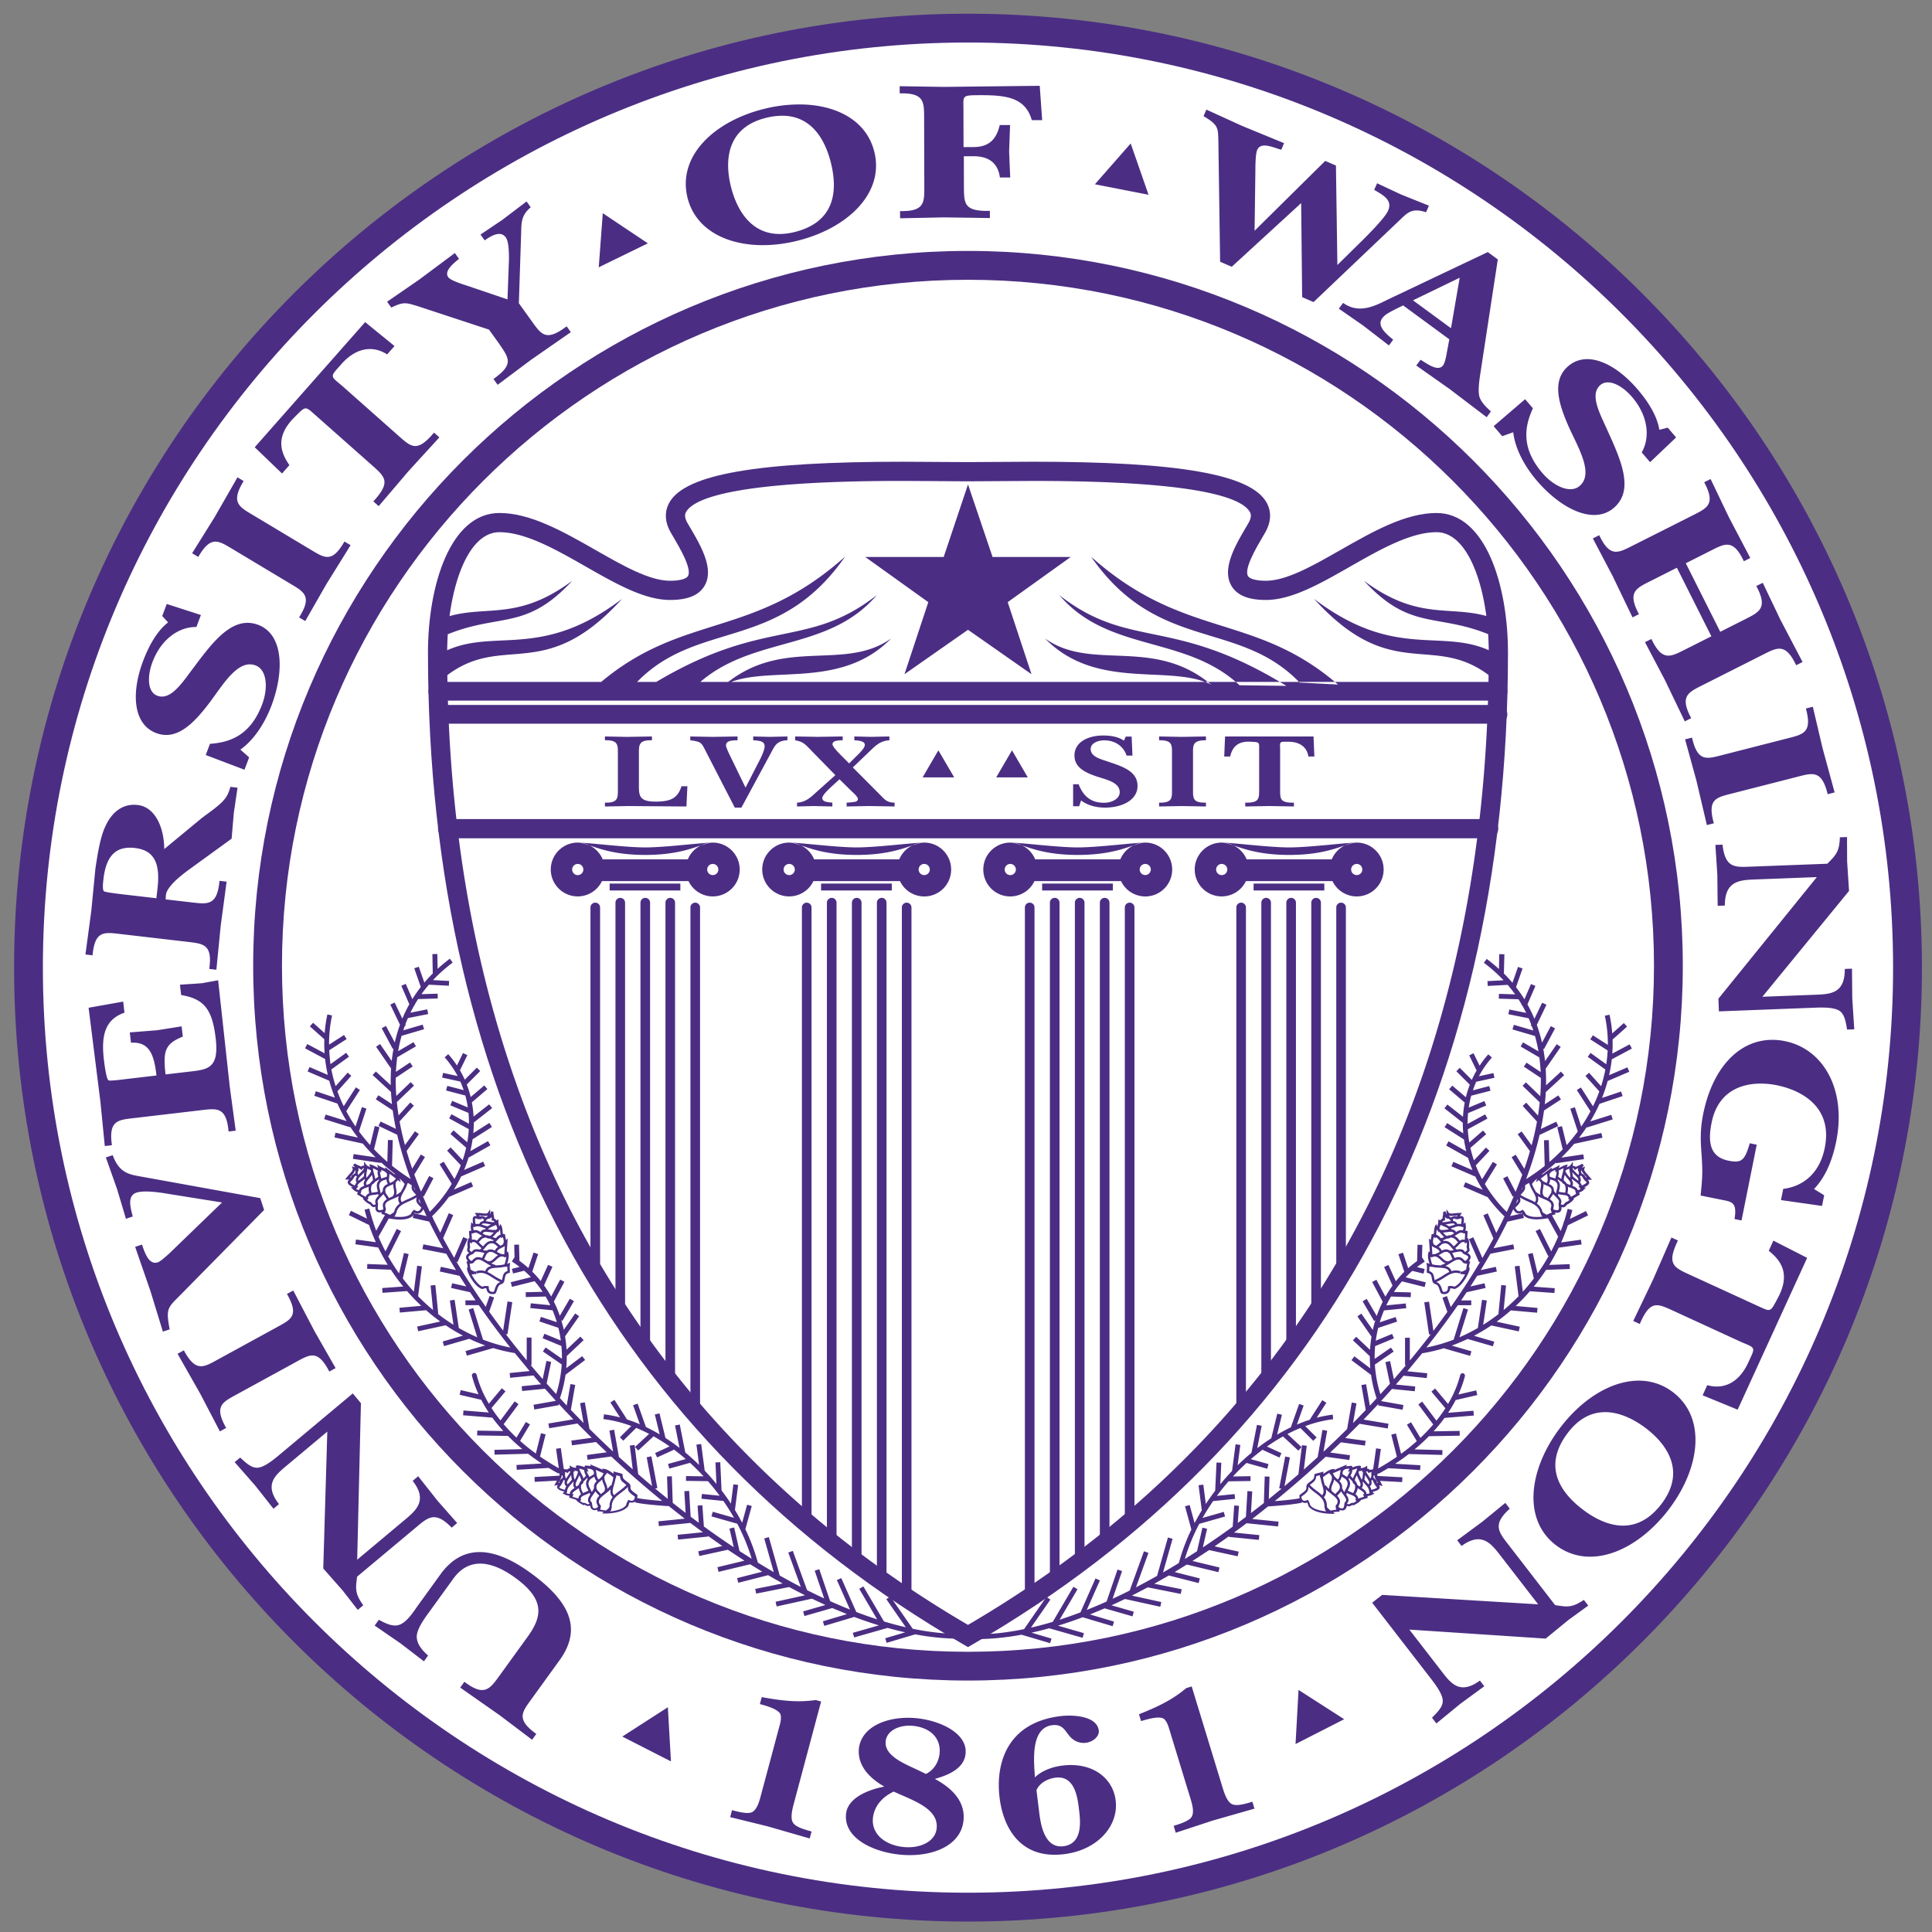 <svg xmlns="http://www.w3.org/2000/svg" width="160.16" height="160.16"><rect width="100%" height="100%" fill="#808080" stroke="none"/><path fill="#4b2e83" d="M80.245 159.296c-43.604 0-79.078-35.477-79.078-79.082S36.64 1.137 80.245 1.137s79.077 35.473 79.082 79.077-35.475 79.077-79.078 79.082z"/><path fill="#fff" d="M80.245 3.525c-42.288 0-76.69 34.404-76.69 76.689s34.404 76.689 76.69 76.689 76.689-34.407 76.689-76.69-34.407-76.688-76.69-76.688z"/><path fill="#4b2e83" d="M80.245 139.315c-32.675 0-59.257-26.582-59.257-59.257S47.57 20.801 80.245 20.801s59.257 26.583 59.257 59.257-26.584 59.257-59.257 59.257z"/><path fill="#fff" d="M80.245 23.193c-31.357 0-56.87 25.511-56.87 56.87s25.512 56.868 56.87 56.868 56.868-25.51 56.868-56.869-25.511-56.869-56.868-56.869z"/><path fill="#4b2e83" d="m80.245 136.543-.4-.231c-29.025-16.78-44.367-45.21-44.367-82.21 0-5.575 1.854-11.576 5.926-11.576 2.582 0 5.31 1.556 7.948 3.06 2.306 1.316 4.484 2.558 6.193 2.558.792 0 1.349-.147 1.49-.394.34-.598-.692-2.35-1.247-3.292l-.159-.27c-.664-1.134-.437-2.011-.13-2.547 1.335-2.327 7.295-3.364 19.325-3.364l3.467.02 1.953.011 1.952-.012 3.467-.02c12.03 0 17.99 1.038 19.325 3.365.307.536.533 1.413-.13 2.547l-.161.274c-.554.94-1.584 2.691-1.243 3.288.14.247.697.394 1.488.394 1.71 0 3.887-1.242 6.193-2.557 2.638-1.505 5.365-3.06 7.948-3.06 4.071 0 5.926 6 5.926 11.575 0 37-15.342 65.429-44.367 82.21l-.4.23z"/><path fill="#fff" d="M41.404 44.118c-2.814 0-4.333 5.143-4.333 9.983 0 36.228 14.928 64.091 43.174 80.6 28.244-16.51 43.17-44.373 43.17-80.6 0-4.84-1.517-9.983-4.33-9.983-2.161 0-4.702 1.45-7.16 2.851-2.494 1.423-4.85 2.767-6.983 2.767-1.472 0-2.411-.391-2.87-1.196-.8-1.4.337-3.334 1.252-4.888l.158-.27c.338-.576.187-.838.123-.95-.67-1.17-4.327-2.564-17.942-2.564l-3.452.02-1.967.012a230.2 230.2 0 0 1-1.966-.013l-3.454-.02c-13.614 0-17.272 1.395-17.942 2.565-.064.112-.214.374.123.95l.156.266c.917 1.554 2.058 3.49 1.258 4.891-.46.805-1.4 1.197-2.873 1.197-2.133 0-4.488-1.344-6.983-2.766-2.458-1.402-5-2.852-7.158-2.852z"/><path fill="#4b2e83" d="m86.192 7.113-7.961.09-3.649-.057.002.595c2.06-.056 2.02.723 2.024 2.078l.015 5.592c.004 1.356.05 2.132-2.01 2.088l.002.596 3.647-.075 3.799.055-.002-.596c-2.167.056-2.147-.606-2.152-2.077l-.007-2.449.88-.002c1.375.028 1.976.738 2.11 1.764l.855-.003-.09-2.133.078-2.215h-.857c-.299 1.324-1.026 1.823-2.185 1.827l-.815.002-.008-3.143c-.003-1.124-.154-1.157 1.347-1.161 2.169-.006 3.778.17 4.319 2.071l.86-.002-.202-2.845zM66.517 8.661a11.966 11.966 0 0 0-3.079.341c-4.195 1.006-7.277 3.905-6.455 7.346.81 3.393 4.816 4.643 9.012 3.637 4.216-1.01 7.314-3.93 6.496-7.356-.613-2.569-3.027-3.893-5.974-3.968zm33.489.424-.233.545c1.29.755 1.195 1.023 1.229 2.136l.144 9.931.965.417 5.754-5.278.081 7.796.946.41 7.28-6.925c.601-.587 1.001-.864 2.048-.52l.233-.548-2.313-.927-1.981-.929-.239.547c.823.48 1.52.87 1.153 1.722-.25.577-1.564 1.9-2.094 2.428l-2.111 2.078-.12-8.246-.888-.383-5.857 5.791.065-4.764c.005-.447-.01-1.552.152-1.931.309-.715 1.309-.21 1.997-.021l.23-.547-3.495-1.437-2.95-1.345zm-35.249.51c2.59-.046 3.698 2.112 4.147 3.997.53 2.22.337 4.834-3.085 5.656-3.36.805-4.757-1.804-5.247-3.862s-.359-4.829 2.981-5.629a5.599 5.599 0 0 1 1.204-.162zm28.975 2.299-2.966 3.382 4.447.87-1.48-4.252zM43.652 16.7l-2.02 1.534-1.8 1.211.347.484c.61-.44 1.34-.82 1.753-.243.252.349.258 1.28.262 1.765l-.124 3.368-3.484-1.18c-.35-.115-1.236-.394-1.428-.662-.365-.51.442-1.152.894-1.518l-.346-.483-2.944 2.196-2.672 1.84.347.483c1.022-.49 1.216-.404 2.12-.138l5.98 1.968.848 1.181c.792 1.18 1.258 1.682-.478 2.91l.346.484 2.752-2.06 3.316-2.305-.346-.483c-1.715 1.293-2.094.691-2.922-.464l-1.041-1.45.195-5.962c.01-.76.044-1.375.79-1.992l-.346-.484zm6.317.973-.334 4.486 4.072-1.987-3.738-2.499zm73.366 3.225-8.073 3.832c-1.055.496-2.493 1.407-3.921.379l-.353.48 2.011 1.396 2.142 1.653.35-.478c-.61-.51-1.378-1.136-.899-1.79.266-.36.838-.596 1.236-.814l.493-.235 3.825 2.808-.193 1.027c-.045.276-.159.908-.317 1.123-.418.573-1.318-.127-1.875-.456l-.352.48 2.755 1.942 3.078 2.341.352-.48c-.387-.346-.787-.742-.943-1.185-.152-.52-.01-1.442.065-1.941l1.45-9.473-.83-.61zm-2.328 2.125-.722 4.185-3.15-2.312 3.872-1.873zm-90.737 3.68-9.154 10.373 2.264 2.176.612-.693c-.85-1.21-1.078-2.473.415-3.964.957-.96.865-.956 1.756-.167l4.662 4.128c1.1.976 1.61 1.398.123 3.008l.445.394 2.466-2.894 2.565-2.807-.445-.394c-1.413 1.675-1.88 1.205-2.98.23l-4.661-4.129c-1.008-.833-.975-.72-.051-1.766 1.237-1.402 2.625-1.577 3.806-.819l.612-.692-2.435-1.985zm101.372 3.07c-.6-.013-1.16.168-1.64.582-1.38 1.184-.831 3.097.13 5.211.754 1.642 1.986 3.718.819 4.718-.774.667-2.154.022-3.09-1.07-1.787-2.09-1.476-3.861-.785-5.367l-.647-.754-2.606 2.238.708.829.915-.327c.148 1.342.921 2.802 1.951 4.008 1.982 2.318 4.697 3.71 6.39 2.258 1.68-1.442.64-3.85-.505-6.36-.594-1.353-1.556-3.01-.617-3.819.678-.58 1.837.06 2.624.984 1.404 1.638 1.483 3.432.806 4.6l.695.81 2.156-2.05-.69-.81-.7.175c-.18-1.152-.93-2.337-1.803-3.353-1.283-1.502-2.792-2.472-4.111-2.502zM19.685 39.572l-1.894 3.3-1.864 2.99.51.306c1.04-1.805 1.673-1.351 2.85-.647l4.76 2.855c1.162.696 1.86 1.04.748 2.805l.51.304 1.761-3.076 1.998-3.213-.51-.306c-1.018 1.77-1.602 1.394-2.764.698l-4.818-2.889c-1.162-.697-1.86-1.04-.776-2.82l-.506-.308zm122.122.139-.532.267c.971 1.822.26 2.133-.948 2.743l-4.987 2.514c-1.21.609-1.882.997-2.766-.868l-.53.267 1.641 3.12 1.65 3.428.532-.269c-.972-1.82-.26-2.131.949-2.741l2.196-1.107 2.857 5.683-2.197 1.108c-1.207.61-1.892.978-2.772-.887l-.532.267 1.67 3.177 1.629 3.39.532-.269c-.971-1.82-.26-2.131.952-2.741l4.982-2.514c1.21-.61 1.884-.996 2.767.87l.53-.27-1.835-3.502-1.464-3.064-.534.268c.971 1.821.269 2.151-.94 2.76l-2.05 1.034-2.856-5.682 2.05-1.034c1.209-.61 1.883-.998 2.764.868l.532-.27-1.777-3.385-1.513-3.161zm-61.56.445-2.016 6.017H71.73l5.225 3.745-1.976 5.974 5.267-3.684 5.265 3.684-1.974-5.974 5.224-3.745h-6.479l-2.036-6.017zM70.05 46.15c-7.63 6.81-13.358 4.646-20.212 10.38h-13.44c5.062-4.517 8.449.518 15.17-6.886-7.073 5.37-10.957 2.085-15.289 4.674v2.215a.774.774 0 0 0 .035 1.549h87.882a.776.776 0 0 0 .024-1.551v.102c-.04-.037-.08-.068-.119-.104h-13.44l.264.219-3.186-.165-.054-.054h-1.588l.546.327-3.884-.049c-.104-.096-.21-.187-.316-.278h-2.313l.288.228a5.09 5.09 0 0 0-.528-.228H60.613c3.504-1.302 9.194.56 13.264-3.606-3.806 2.734-8.762-.08-13.505 3.606h-2.314c4.462-3.837 10.635-2.522 14.625-7.192-5.761 4.492-9.228 1.81-18.276 7.192h-1.59c5.074-5.203 11.718-2.44 17.236-10.38zm29.84 10.38h.24c-4.744-3.685-9.699-.873-13.505-3.607 4.07 4.166 9.761 2.304 13.264 3.606zm2.553 0h3.654c-9.05-5.383-12.518-2.7-18.278-7.192 3.989 4.67 10.163 3.355 14.624 7.191zm5.241 0h2.977c-6.854-5.734-12.582-3.57-20.212-10.38 5.517 7.94 12.162 5.177 17.236 10.38zm16.417 0h.094l.025.001v-2.213c-4.333-2.59-8.216.697-15.286-4.674 6.718 7.405 10.105 2.369 15.167 6.886zm-76.662-8.385c-4.832 3.583-7.421 1.79-11.004 3.208a12.36 12.36 0 0 0-.102 1.57c4.88-2.291 7.07-.4 11.106-4.778zm65.632 0c4.034 4.379 6.224 2.487 11.104 4.777 0-.473-.032-1.048-.103-1.57-3.582-1.417-6.17.376-11.001-3.207zm-99.247 1.923-.376.999.487.529c-.921.711-1.597 1.94-2.07 3.193-1.016 2.692-.82 5.259 1.079 5.979 1.698.644 3.11-.758 4.5-2.618 1.078-1.45 2.304-3.531 3.741-2.987.957.362 1.054 1.885.545 3.232-.973 2.574-2.673 3.15-4.324 3.268l-.349.928 3.211 1.218.386-1.022-.727-.647c1.104-.775 2.013-2.155 2.575-3.64 1.078-2.854.994-5.908-1.09-6.698-2.07-.785-3.68 1.284-5.327 3.498-.901 1.17-1.892 2.811-3.05 2.372-.833-.315-.828-1.638-.4-2.775.763-2.02 2.298-2.95 3.645-2.918l.375-.996-2.831-.915zm22.56 8.372a.777.777 0 0 0 0 1.553h87.766a.777.777 0 1 0 0-1.553H36.383zm113.897.148-.575.147c.545 2.012-.222 2.142-1.551 2.481l-5.373 1.374c-1.314.335-2.05.59-2.516-1.444l-.575.147.94 3.421.867 3.685.576-.149c-.535-1.97.14-2.121 1.453-2.457l5.44-1.39c1.31-.335 2.05-.59 2.547 1.436l.574-.148-1-3.671-.807-3.432zm-58.816 2.384c-1.323 0-2.394.579-2.394 1.657 0 .965.835 1.403 1.859 1.745.797.262 1.892.481 1.892 1.296 0 .543-.639.878-1.302.878-1.262 0-1.785-.738-2.106-1.534h-.454v1.822h.5l.16-.482c.514.403 1.253.596 1.982.596 1.401 0 2.699-.613 2.699-1.796 0-1.175-1.148-1.587-2.368-1.99-.65-.228-1.517-.412-1.517-1.07 0-.473.57-.719 1.13-.719.99 0 1.64.589 1.845 1.263h.489l-.069-1.578h-.489l-.15.343c-.453-.325-1.092-.431-1.707-.431zm-41.316.08v.315c1.094-.026 1.072.386 1.072 1.105v2.962c0 .719.022 1.13-1.072 1.104v.317l1.938-.035 4.817.035.08-1.675h-.49c-.319.99-.877 1.272-2.164 1.272-1.39 0-1.366-.545-1.366-1.43v-2.55c0-.719-.013-1.131 1.081-1.105v-.316l-2.096.035-1.8-.035zm15.765 0v.314c.308.063.513.115.741.28.204.15.444.405.614.589l1.983 2.024-1.698 1.517c-.387.36-.831.737-1.482.762v.316l1.369-.035 1.56.035v-.316c-.32-.033-.832-.044-.832-.376 0-.246.456-.658.65-.851l.774-.71 1.014.999c.136.123.512.465.512.632 0 .114-.08.2-.227.237a6.45 6.45 0 0 1-.707.07v.315l1.856-.035 2.12.035v-.316c-.626-.008-.797-.235-1.15-.594l-2.313-2.325 1.436-1.376c.456-.438.831-.823 1.594-.876v-.316l-1.526.033-1.379-.033v.316c.297.018.868.052.868.376 0 .227-.275.508-.434.683l-.866.86-.717-.718c-.182-.194-.662-.66-.662-.878 0-.316.571-.315.844-.323v-.316l-2.075.033-1.867-.033zm30.173 0v.315c1.104-.018 1.07.394 1.07 1.122v2.946c0 .717.034 1.129-1.07 1.103v.316l1.88-.034 2.004.034v-.316c-1.08.018-1.072-.35-1.072-1.07v-2.98c0-.718-.034-1.13 1.072-1.12v-.317l-2.014.035-1.87-.035zm5.469 0-.07 1.664h.49c.183-.761.604-1.297 1.722-1.227.715.044.684.01.684.64v3.305c0 .78.008 1.13-1.152 1.104v.316l2.016-.035 2.017.035v-.316c-1.165.027-1.142-.324-1.142-1.104v-3.305c-.023-.692-.057-.64.685-.64.993 0 1.55.491 1.66 1.227h.493l-.068-1.665h-7.335zm-44.333 0v.315c.935.121.922.202 1.299.937l2.392 4.647h.546l2.506-4.636c.285-.536.467-.913 1.31-.948v-.315l-1.469.033-1.367-.033v.315c.434.026.946.053.946.482 0 .36-.32 1-.502 1.34l-1.08 2.104-1.415-2.919c-.056-.139-.204-.446-.204-.586 0-.412.558-.413.956-.421v-.315l-2.05.033-1.868-.033zm20.567 1.149-1.308 2.245h2.621L77.79 62.2zm6.103 0-1.31 2.245h2.62l-1.31-2.245zM19.1 65.226c-.168.587-.319.893-.732 1.3-.486.463-1.082.87-1.608 1.263l-3.145 2.598c-.01-1.777-.742-3.484-2.201-3.654-1.15-.133-2.118.49-2.705 1.828-.421.902-.652 2.454-.804 3.476l-.336 3.467-.487 3.622.59.068c.189-2.055.955-1.922 2.3-1.766l5.542.645c1.345.157 2.12.205 1.833 2.248l.59.069.358-3.639.491-3.664-.59-.067c-.19 2.053-.957 1.943-2.302 1.787l-2.165-.25c.013-.107.012-.236.024-.343.037-.602.964-1.424 1.8-2.041l3.648-2.65.18-2.12.31-2.105-.59-.07zm18.009 2.672a.797.797 0 1 0 0 1.594h86.296a.797.797 0 0 0 0-1.594H37.11zm116.007 1.492-.594.021c-.037 1.184-.324 1.476-1.042 2.192l-6.63.252c-1.173.044-1.855-.057-2.054-1.835l-.592.022.159 2.446.03 2.602.596-.023c-.012-2.066 1.273-2.114 2.527-2.162l5.097-.194-8.159 10.077.04 1.053 7.932-.304c.545-.02 1.551-.058 2.043.246.456.283.547.969.653 1.567l.593-.022-.164-2.574-.024-2.452-.595.021c.014 2.045-1.192 2.09-2.446 2.14l-4.388.167 7.185-8.774-.158-2.424-.01-2.042zm-105.222.46c.354 0 .684.089.981.235.893.301 2.22.788 4.616.788s3.721-.487 4.613-.788c.298-.146.627-.235.982-.235-.853 0-3.915.4-5.595.4s-4.744-.4-5.597-.4zc-1.234 0-2.235 1-2.235 2.231s1.001 2.23 2.235 2.23a2.23 2.23 0 0 0 2.008-1.268h7.176a2.228 2.228 0 0 0 2.008 1.269c1.233 0 2.234-.999 2.234-2.23s-1.001-2.232-2.234-2.232c-.26 0-.593.104-.982.235-.489.24-.879.65-1.086 1.156h-7.056a2.231 2.231 0 0 0-1.086-1.156c-.39-.131-.723-.235-.982-.235zm17.529 0c.354 0 .684.089.981.235.893.301 2.219.788 4.616.788s3.72-.487 4.613-.788c.297-.146.627-.235.981-.235-.853 0-3.914.4-5.594.4s-4.744-.4-5.597-.4zc-1.234 0-2.235 1-2.235 2.231s1.001 2.23 2.235 2.23a2.23 2.23 0 0 0 2.008-1.268h7.176a2.229 2.229 0 0 0 4.242-.962c0-1.232-1-2.231-2.234-2.231-.26 0-.593.104-.982.235a2.23 2.23 0 0 0-1.086 1.156H67.49a2.231 2.231 0 0 0-1.086-1.156c-.388-.131-.722-.235-.981-.235zm18.326 0c.353 0 .683.089.98.235.892.301 2.218.788 4.616.788s3.719-.486 4.611-.787c.298-.147.63-.236.985-.236-.852 0-3.915.4-5.596.4s-4.744-.4-5.596-.4zc-1.237 0-2.235 1-2.235 2.231a2.23 2.23 0 0 0 4.243.962h7.175a2.228 2.228 0 0 0 4.24-.962 2.231 2.231 0 0 0-2.231-2.231c-.26 0-.594.104-.985.236a2.23 2.23 0 0 0-1.084 1.155h-7.055a2.235 2.235 0 0 0-1.087-1.156c-.389-.131-.722-.235-.98-.235zm17.528 0c.353 0 .683.089.98.235.892.301 2.219.788 4.617.788 2.393 0 3.72-.487 4.612-.788a2.22 2.22 0 0 1 .982-.235c-.852 0-3.915.4-5.594.4s-4.744-.4-5.597-.4zc-1.236 0-2.236 1-2.236 2.231s1 2.23 2.236 2.23a2.23 2.23 0 0 0 2.008-1.268h7.175a2.229 2.229 0 0 0 4.241-.962c0-1.232-1-2.231-2.232-2.231-.26 0-.593.104-.983.235a2.23 2.23 0 0 0-1.086 1.156h-7.055a2.235 2.235 0 0 0-1.087-1.156c-.389-.131-.722-.235-.98-.235zm-90.622.426c.168-.007.344 0 .53.022 1.624.188 2.11 1.305 1.872 3.355l-.094.81-2.806-.325c-.23-.027-1.343-.157-1.516-.242-.19-.087-.088-.812-.062-1.045.205-1.757.905-2.527 2.076-2.575zm37.24 1.343a.463.463 0 1 1 0 .926.463.463 0 0 1 0-.926zm11.192 0a.462.462 0 1 1 .001.925.462.462 0 0 1 0-.925zm6.337 0a.463.463 0 1 1 0 .926.463.463 0 0 1 0-.926zm11.192 0a.462.462 0 1 1 .001.925.462.462 0 0 1-.001-.925zm7.135 0a.463.463 0 1 1 0 .926.463.463 0 0 1 0-.926zm11.192 0a.46.46 0 1 1-.464.462.46.46 0 0 1 .464-.462zm6.336 0a.463.463 0 1 1 0 .926.463.463 0 0 1 0-.926zm11.192 0a.46.46 0 0 1 0 .925.462.462 0 1 1 0-.925zm-61.932 1.628v.574h5.862v-.574H50.54zm17.528 0v.574h5.863v-.574h-5.863zm18.324 0v.574h5.864v-.574h-5.864zm17.53 0v.574h5.863v-.574h-5.864zm-52.502 1.184a.4.4 0 0 0-.398.398v33.612a.399.399 0 0 0 .797 0V74.83a.399.399 0 0 0-.399-.398zm2.074 0a.399.399 0 0 0-.399.398v36.7a.399.399 0 0 0 .797 0v-36.7a.4.4 0 0 0-.398-.398zm2.07 0a.4.4 0 0 0-.398.398v39.862a.399.399 0 0 0 .797 0V74.829a.4.4 0 0 0-.399-.398zm13.385 0a.399.399 0 0 0-.398.398v52.981a.399.399 0 0 0 .797 0V74.83a.4.4 0 0 0-.399-.4zm2.073 0a.4.4 0 0 0-.399.398v54.601a.399.399 0 0 0 .797 0v-54.6a.399.399 0 0 0-.398-.4zm2.071 0a.4.4 0 0 0-.398.398V131a.399.399 0 0 0 .797 0V74.83a.4.4 0 0 0-.399-.4zm14.341 0a.399.399 0 0 0-.398.398V131a.399.399 0 0 0 .797 0V74.83a.399.399 0 0 0-.399-.4zm2.072 0a.399.399 0 0 0-.399.398v54.601a.398.398 0 1 0 .797 0v-54.6a.399.399 0 0 0-.398-.4zm2.07 0a.399.399 0 0 0-.399.398v52.981a.398.398 0 1 0 .798 0V74.83a.4.4 0 0 0-.4-.4zm13.386 0a.399.399 0 0 0-.399.398v39.862a.398.398 0 1 0 .798 0V74.829a.4.4 0 0 0-.4-.398zm2.073 0a.399.399 0 0 0-.399.398v36.7a.399.399 0 0 0 .797 0v-36.7a.399.399 0 0 0-.398-.398zm2.07 0a.4.4 0 0 0-.4.398v33.612a.4.4 0 0 0 .798 0V74.83a.399.399 0 0 0-.399-.398zm-59.757.398a.4.4 0 0 0-.398.399v30.126a.4.4 0 0 0 .798 0V75.228a.4.4 0 0 0-.4-.399zm8.287 0a.399.399 0 0 0-.398.399v41.829a.398.398 0 1 0 .797-.001V75.228a.4.4 0 0 0-.399-.399zm9.243 0a.4.4 0 0 0-.4.399v50.59a.4.4 0 0 0 .798 0v-50.59a.399.399 0 0 0-.398-.399zm8.284 0a.4.4 0 0 0-.399.399v57.366a.399.399 0 0 0 .797 0V75.228a.399.399 0 0 0-.398-.399zm10.2 0a.4.4 0 0 0-.399.399v57.366a.4.4 0 0 0 .798 0V75.228a.399.399 0 0 0-.398-.399zm8.285 0a.4.4 0 0 0-.4.399v50.59a.4.4 0 0 0 .798 0v-50.59a.399.399 0 0 0-.398-.399zm9.242 0a.399.399 0 0 0-.398.399v41.829a.397.397 0 1 0 .797-.001V75.228a.399.399 0 0 0-.399-.399zm8.285 0a.399.399 0 0 0-.398.399v30.126a.399.399 0 1 0 .797 0V75.228a.399.399 0 0 0-.399-.399zm-74.931 4.256-.398.008.03 1.595.013-.001c-.25.249-.488.506-.71.77l-.46-1.316-.376.13.54 1.55a12.17 12.17 0 0 0-.698 1.004l-.547-1.263-.365.158.661 1.531c-.215.385-.406.78-.577 1.19l-.638-1.332-.36.17.8 1.67c-.172.475-.315.966-.43 1.471l-.731-1.369-.352.188.916 1.714.065-.034a13.73 13.73 0 0 0-.152 1.033l-.967-1.405-.329.228 1.236 1.793.008-.006a16.14 16.14 0 0 0-.03 1.398l-1.233-1.136-.27.294 1.514 1.394.01-.012a18.45 18.45 0 0 0 .083 1.03l-1.124-.735-.218.333 1.405.92c.067.5.155 1.011.263 1.53l-1.274-.606-.171.36 1.552.738c.203.884.462 1.793.779 2.728.105.311.217.625.335.94-.54-.345-1.06-.707-1.542-1.097l.057-2.126-.398-.012-.049 1.812a15.52 15.52 0 0 1-1.103-1.042l.45-1.831-.388-.096-.386 1.577a14.66 14.66 0 0 1-.924-1.133l.618-1.887-.378-.124-.527 1.606a13.776 13.776 0 0 1-.768-1.271l1.133-1.76-.335-.214-1.007 1.564a12.858 12.858 0 0 1-.524-1.234l1.15-1.285-.296-.265-1.001 1.118a11.8 11.8 0 0 1-.354-1.382l1.46-1.058-.233-.322-1.302.942c-.044-.39-.082-.775-.101-1.155l1.442-.926-.216-.336-1.24.796c-.006-.805.075-1.615.248-2.419l-.389-.083c-.111.514-.186 1.03-.225 1.547l-.961-.856-.265.297 1.198 1.069c-.012.39-.003.778.024 1.166l-1.435-.767-.188.351 1.665.89a12.07 12.07 0 0 0 .221 1.315l-1.515-.65-.156.367 1.793.768c.127.473.285.941.47 1.402l-1.582-.532-.127.378 1.916.644a13.65 13.65 0 0 0 .764 1.455l-1.741-.545-.12.38 2.151.674.01-.033c.2.302.412.6.637.89l-1.86-.404-.085.39 2.345.51a15.74 15.74 0 0 0 1.063 1.14l-1.823-.268-.058.394 2.311.34.008-.057a17.07 17.07 0 0 0 1.223 1l-.14-.036-.723-.55v.132a3.15 3.15 0 0 0-.187-.088 2.542 2.542 0 0 1-.262-.13l-.225-.127.081.247.006.017-.105-.053c-.183-.096-.355-.186-.461-.211l-.174-.04.057.17.027.074c-.134-.061-.285-.138-.33-.203l-.18-.272v.362a.264.264 0 0 0-.243.07c-.087-.05-.165-.082-.235-.111-.098-.041-.183-.076-.278-.152l-.15.122c.03.061.08.118.129.172l.033.037a1.038 1.038 0 0 0-.082-.03l-.19-.064.064.189c.04.117-.063.242-.264.467-.072.082-.153.172-.236.277l-.13.161h.207c.041 0 .076.005.109.006l.027.003c-.06.055-.116.113-.113.189-.01.04-.01.103.047.175.076.099.246.198.396.266h-.188l.169.17c.16.16.284.208.413.235l-.073.18c.103.058.19.112.275.164a5.58 5.58 0 0 0 .26.157l-.047.051c.124.165.334.34.513.428l.058.027c.014.014.03.031.041.045.05.055.106.117.179.166.076.039.17.02.249-.004-.008.136.003.289.11.387.087.08.216.1.38.066.007 0 .016-.003.023-.004v.162a.85.85 0 0 1 .275.078l-.72 1.298a16.63 16.63 0 0 1-.248-.691l.023-.048-.045-.023a14.59 14.59 0 0 1-.308-1.078l-.388.096c.062.25.13.496.203.741l-1.333-.651-.174.36 1.674.817c.165.485.352.961.561 1.426l-1.642-.22-.055.395 1.9.267c.237.49.5.97.785 1.432l-1.694-.063-.014.398 1.968.073a16.19 16.19 0 0 0 1.026 1.395l-1.747.127.029.396 2.035-.146a16.6 16.6 0 0 0 1.177 1.224l-1.81.16.035.397 2.176-.193c.378.331.77.645 1.175.937l-1.917.417.085.39 2.277-.496c.466.313.946.6 1.439.858l-1.683.486.111.383 2.097-.606a14.21 14.21 0 0 0 1.315.55L38.59 112l.111.383 2.186-.63a13.65 13.65 0 0 0 1.789.414l1.226 1.49-1.652.164.04.397 1.926-.193.634.732-1.604.16.04.397 1.89-.189.905 1.002-1.855.327.07.393 2.032-.359-.02-.117.588.63-.003.014.02.004.616.643-2.066.344.065.393 2.34-.39 1.182 1.184-1.688.23.053.394 1.996-.272.887.849-1.642.222.054.395 1.963-.267a84.825 84.825 0 0 0 4.222 3.68c-.68-.054-1.433-.115-2.069-.237h-.006a.87.87 0 0 0 .027-.207v-.048l-.039-.03c-.06-.049-.117-.09-.172-.13a1.57 1.57 0 0 1-.322-.28c-.045-.076-.045-.145-.045-.218 0-.086 0-.191-.094-.283a3.853 3.853 0 0 0-.244-.198c-.22-.165-.32-.242-.32-.525v-.067l-.061-.026c-.119-.048-.212-.069-.31-.092a2.847 2.847 0 0 1-.255-.068l-.13-.042v.137a.19.19 0 0 0 .014.065c-.227-.166-.509-.37-.778-.405l-.16-.025.032.093-1.05-.453.074.154a1.836 1.836 0 0 0-.28-.034 3.483 3.483 0 0 1-.21-.02l-.043.137c-.328-.116-.543-.162-.637-.133l-.07.02v.076a.42.42 0 0 0 .014.107c-.146-.028-.307-.062-.377-.108l-.155-.107v.189c0 .024.001.045.004.064a.27.27 0 0 0-.223.097c-.078-.02-.148-.03-.216-.04-.02-.002-.038-.006-.057-.009l-.247-1.734-.394.056.23 1.615a19.375 19.375 0 0 1-1.558-.973l.463-1.835-.386-.097-.426 1.688-.48-.363-.002-.022h-.028a16.32 16.32 0 0 1-.793-.667l.818-1.361-.341-.206-.779 1.295a14.3 14.3 0 0 1-1.061-1.11l1.233-1.657-.319-.238-1.178 1.582c-.271-.337-.52-.68-.744-1.028l1.16-1.384-.305-.255-1.073 1.28a10.65 10.65 0 0 1-.364-.668 8.78 8.78 0 0 1-.65-1.729.196.196 0 0 0-.242-.144.198.198 0 0 0-.143.241c.13.51.314 1.017.542 1.518l-1.479-.344-.088.388 1.792.416c.184.356.393.708.625 1.054l-2.098-.17-.033.398 2.426.196c.276.378.58.75.91 1.112l-2.161-.035-.007.399 2.55.04c.37.376.77.74 1.195 1.094l-2.313.06.011.399 2.782-.074a17.69 17.69 0 0 0 1.128.808l-2.095.122.023.399 2.65-.155a20.79 20.79 0 0 0 .73.425.2.2 0 0 0 .097.025c.013 0 .025-.008.039-.01l.01.02a.24.24 0 0 1 .008.187v-.004l-2.063.112.022.399 1.84-.101c-.041.072-.082.144-.127.233l-.097.195.211-.053a.619.619 0 0 1 .09-.016c-.046.063-.08.136-.052.224.047.181.399.283.598.326a.945.945 0 0 1-.054.054l-.1.098.126.062a1.01 1.01 0 0 0 .438.128l-.02.16c.141.036.25.072.36.107l.194.06.029.036c.132.173.369.293.553.387l.09.046.028-.056c.026.01.063.03.089.042a.938.938 0 0 0 .114.051c.085.038.194.009.276-.017.023.124.067.26.187.332.096.06.223.065.39.01l.052.156c.105-.031.285-.001.442.024l.056.009-.132.129h.245c.316 0 1.38-.039 1.856-.539.062-.04.08-.104.1-.172a1.1 1.1 0 0 1 .083-.221.495.495 0 0 0 .42-.038l.01-.008a.2.2 0 0 0 .124.081c.687.132 1.497.196 2.211.252l.359.028.015.001c.03 0 .057-.008.082-.02l1.343 1.062-2.18.222.04.396 2.605-.264 1.044.774-2.097.21.04.397 2.48-.25-.005-.055 1.195.84-1.999.436.085.39 2.367-.518 1.378.906-2.24.54.093.387 2.617-.63 1.007.617-2.087.532.099.386 2.472-.631 1.202.686-2.268.453.077.39 2.735-.546c.44.238.88.466 1.316.684l-2.44.537.085.389 2.926-.644 1.118.524-1.85.53.11.384 2.309-.662 1.214.504-1.992.594.114.381 2.486-.741a33.19 33.19 0 0 0 2.044.698l-2.162.617.11.383 2.77-.79a28.19 28.19 0 0 0 1.463.367l-1.656.49.112.382 2.376-.706a19.92 19.92 0 0 0 3.887.362l-.006-.4c-1.29.019-2.666-.132-4.094-.425l-1.855-2.674-.328.226 1.613 2.324a28.048 28.048 0 0 1-1.81-.481l-1.708-2.903-.343.2 1.484 2.527a35.674 35.674 0 0 1-1.726-.606l-1.246-2.812-.364.162 1.084 2.445a42.038 42.038 0 0 1-1.64-.696l-.906-2.651-.377.13.784 2.294c-.47-.218-.943-.445-1.417-.685l-1.182-3.254-.375.135 1.037 2.853a54.846 54.846 0 0 1-1.77-.96l.017-.005-.896-3.165-.383.108.79 2.792a59.804 59.804 0 0 1-1.316-.786 16.23 16.23 0 0 0-1.037-2.77l.53-1.925-.385-.105-.412 1.497a18.617 18.617 0 0 0-.598-1.058l.267-2.08-.394-.05-.207 1.601c-.245-.374-.505-.74-.775-1.096l-.108-2.338-.398.02.082 1.78a19.35 19.35 0 0 0-.974-1.102l-.291-2.207-.395.05.223 1.686a18.096 18.096 0 0 0-1.143-1.03l-.46-2.32-.392.078.37 1.856a16.64 16.64 0 0 0-1.163-.821l-.497-2.041-.386.093.401 1.65a14.21 14.21 0 0 0-1.14-.61l-.685-1.939-.376.134.557 1.577c-.351-.15-.704-.283-1.06-.398l-1.046-1.624-.335.216.798 1.239a9.839 9.839 0 0 0-1.33-.256l-.048.394a9.874 9.874 0 0 1 1.704.366l.008.012.01-.007a10.33 10.33 0 0 1 .592.202l-.945.937.28.282 1.07-1.061a12.56 12.56 0 0 1 1.07.498l-1.169 1.084.27.29 1.27-1.174c.45.252.893.53 1.328.837l-1.2.549.164.362 1.379-.629-.023-.05a17.21 17.21 0 0 1 1.018.815l-1.467.406.108.384 1.714-.476c.388.354.763.728 1.125 1.118l-1.454-.021-.006.398 1.822.027c.339.387.662.79.969 1.206l-1.467-.149-.041.397 1.817.183a18.66 18.66 0 0 1 .883 1.398l-1.763-.502-.109.383 2.142.61c.494.935.896 1.91 1.197 2.904l-1.01-.64-.446-1.953-.388.09.354 1.547a70.279 70.279 0 0 1-2.49-1.73l.014-.002-.125-1.745-.397.028.101 1.421-.676-.503-.123-2.139-.398.024.104 1.798a70.94 70.94 0 0 1-1.068-.832l-.072-2.203-.399.014.06 1.862-1.052-.86.191-.037-.497-2.63-.391.074.45 2.387a73.68 73.68 0 0 1-1.153-.986l-.298-2.417-.396.05.242 1.973-1.145-1.032-.398-2.256-.391.07.306 1.74a80.209 80.209 0 0 1-1.959-1.881l-.385-2.2-.392.069.287 1.64a79.6 79.6 0 0 1-1.054-1.085l.362-2.07-.393-.07-.311 1.78-.562-.613c.216-.639.37-1.287.462-1.938l1.624-1.222-.24-.319-1.322.996c.03-.335.043-.669.04-1.002l1.401-1.323-.273-.29-1.145 1.082a10.413 10.413 0 0 0-.122-1.101l1.167-1.673-.326-.229-.946 1.356a10.17 10.17 0 0 0-.211-.803l.097.058.956-1.631-.342-.203-.83 1.416a9.943 9.943 0 0 0-.495-1.174l.875-1.639-.351-.188-.748 1.402a9.57 9.57 0 0 0-.59-.921l.699-1.541-.362-.163-.612 1.345a9.132 9.132 0 0 0-.7-.779l.487-1.459-.378-.125-.43 1.284a8.696 8.696 0 0 0-.742-.596l-.035-1.346-.398.01.027 1.062a.145.145 0 0 1-.014-.01l-.213.337c.08.05.161.104.24.159l.009.005a8.07 8.07 0 0 1 .393.287l-.634.158.095.387.923-.23a8.49 8.49 0 0 1 .558.532l-1.671.42.097.386 1.879-.47a8.92 8.92 0 0 1 .667.88l-1.405.035.01.399 1.633-.041v-.016a9.44 9.44 0 0 1 .395.736l-1.616-.161-.039.396 1.845.184c.135.32.253.65.354.986l-1.32-.44-.125.378 1.571.525c.087.347.155.7.203 1.057l-1.357-.56-.152.368 1.56.646a10.03 10.03 0 0 1 .041 1.057l-1.351-.936-.227.328 1.553 1.076.009-.013a10.237 10.237 0 0 1-.46 2.468l-.79-.865.374-1.797-.39-.081-.313 1.504a76.646 76.646 0 0 1-1-1.165h.075v-2.273h-.399v1.885a72.236 72.236 0 0 1-1.735-2.175l.139.022.4-2.668-.395-.06-.362 2.42a65.458 65.458 0 0 1-1.158-1.573l.411-1.174-.376-.131-.318.907a59.124 59.124 0 0 1-2.438-3.759l.1.044.836-1.912-.366-.16-.751 1.72a48.48 48.48 0 0 1-.916-1.631l.001.001.836-1.911-.365-.16-.71 1.623-.612-1.214.015-.067-.053-.011c-.01-.025-.022-.046-.033-.069a11.89 11.89 0 0 0 1.398-1.604l2.01-.867-.157-.367-1.438.622c.223-.356.424-.72.604-1.09l1.987-.859-.158-.366-1.586.686a10.87 10.87 0 0 0 .366-1.018l1.815-1.024-.196-.346-1.47.83a10.59 10.59 0 0 0 .189-.984l1.604-1.02-.212-.336-1.333.847a9.28 9.28 0 0 0 .039-.88l1.523-1.195-.246-.313-1.292 1.013a8.972 8.972 0 0 0-.145-1.176l1.29-1.102-.257-.302-1.128.961a8.713 8.713 0 0 0-.326-1.038l1.116-1.116-.282-.282-1 1a8.203 8.203 0 0 0-.398-.776l.613-1.258-.36-.176-.502 1.032a8.348 8.348 0 0 0-.722-.94l-.298.264c.428.48.785 1.002 1.076 1.552l-1.204-.262-.084.388 1.51.33c.105.232.197.47.279.71l-1.359-.352-.1.384 1.595.416a8.18 8.18 0 0 1 .207.986l-1.296-.543-.153.368 1.505.63c.029.297.04.597.038.898l-1.451-.79-.19.348 1.627.889c-.02.362-.063.725-.126 1.089l-1.136-.988-.262.301 1.308 1.136a9.9 9.9 0 0 1-.292 1.037l-.998-1.062-.291.272 1.135 1.209a10.47 10.47 0 0 1-.526 1.143l-.892-1.439-.338.21 1.006 1.626a11.3 11.3 0 0 1-1.817 2.314c-.205-.438-.4-.873-.585-1.309l.087.045.798-1.516-.354-.184-.68 1.297a35.484 35.484 0 0 1-.553-1.42l.884-1.45-.341-.208-.715 1.175a29.018 29.018 0 0 1-.466-1.464l1.016-1.405-.323-.232-.83 1.146a24.178 24.178 0 0 1-.445-1.964l1.185-1.301-.295-.269-.974 1.071a19 19 0 0 1-.143-1.1l1.422-1.367-.276-.288-1.191 1.146a16.887 16.887 0 0 1-.046-1.51l1.406-.937-.22-.332-1.172.78a14.85 14.85 0 0 1 .108-1.21l1.554-.907-.202-.344-1.276.746a12.48 12.48 0 0 1 .286-1.272l1.863-.546-.112-.381-1.613.472.125-.361.092-.044-.043-.089a10.15 10.15 0 0 1 .212-.521l1.681-.334-.078-.391-1.396.278c.103-.212.214-.421.334-.629l.05-.022-.016-.037c.086-.148.176-.295.27-.44l1.631-.05-.013-.399-1.34.041a10.91 10.91 0 0 1 .617-.787l1.655.089.022-.398-1.335-.07c.477-.51 1.02-.995 1.632-1.453l-.238-.32c-.357.268-.695.548-1.013.839l-.024-1.242zm88.042.005-.022 1.24a13.21 13.21 0 0 0-1.014-.837l-.239.318a12.41 12.41 0 0 1 1.633 1.453l-1.334.07.021.399 1.656-.089c.22.257.426.52.617.786l-1.34-.04-.013.398 1.63.05c.095.145.184.292.27.44l-.016.037.05.022c.12.207.231.418.335.63l-1.398-.279-.079.39 1.684.336a12.29 12.29 0 0 1 .211.52l-.042.09.09.044c.045.12.086.24.126.36l-1.613-.472-.114.381 1.866.547a12.71 12.71 0 0 1 .285 1.27l-1.276-.744-.2.343 1.553.908a14.85 14.85 0 0 1 .107 1.21l-1.172-.78-.221.331 1.407.936c.008.505-.009 1.01-.047 1.512l-1.19-1.146-.276.287 1.421 1.369c-.037.369-.085.735-.142 1.1l-.974-1.072-.296.268 1.185 1.301a23.85 23.85 0 0 1-.444 1.966l-.83-1.148-.323.232 1.016 1.407a27.24 27.24 0 0 1-.39 1.238l-.076.224-.716-1.174-.34.207.884 1.45a36.5 36.5 0 0 1-.553 1.421l-.682-1.297-.353.184.798 1.516.088-.046c-.186.436-.38.871-.585 1.309a11.286 11.286 0 0 1-1.818-2.315l1.007-1.624-.34-.21-.89 1.438a10.52 10.52 0 0 1-.526-1.142l1.135-1.21-.29-.272-.998 1.063c-.116-.342-.215-.69-.293-1.037l1.31-1.135-.262-.302-1.138.988a9.377 9.377 0 0 1-.127-1.09l1.63-.887-.191-.35-1.453.79c-.002-.301.011-.6.04-.898l1.504-.628-.154-.368-1.297.54c.05-.332.118-.66.207-.984l1.598-.415-.102-.385-1.358.352a7.94 7.94 0 0 1 .277-.709l1.512-.33-.087-.389-1.202.262a7.81 7.81 0 0 1 1.076-1.55l-.298-.265a8.13 8.13 0 0 0-.722.94l-.502-1.031-.359.174.613 1.258a8.21 8.21 0 0 0-.398.776l-.999-1-.282.283 1.115 1.115c-.13.339-.24.687-.326 1.04l-1.128-.962-.26.302 1.292 1.1a8.91 8.91 0 0 0-.143 1.179l-1.295-1.014-.245.312 1.523 1.197c0 .291.014.586.04.88l-1.334-.848-.214.336 1.607 1.021c.045.328.11.656.19.981l-1.47-.83-.196.349 1.813 1.021a10.54 10.54 0 0 0 .367 1.02l-1.586-.687-.16.366 1.989.86a11.34 11.34 0 0 0 .605 1.089l-1.438-.622-.158.367 2.01.868c.408.562.874 1.099 1.397 1.601l-.033.07-.054.012.016.067a38.33 38.33 0 0 1-.613 1.213l-.71-1.622-.364.16.836 1.911h.002a50.975 50.975 0 0 1-.916 1.631l-.754-1.72-.364.16.837 1.91.1-.042a59.05 59.05 0 0 1-2.44 3.758l-.316-.908-.376.132.409 1.176a66.195 66.195 0 0 1-1.16 1.574l-.36-2.423-.395.06.398 2.667.143-.02a75.535 75.535 0 0 1-1.738 2.175V110.9h-.398v2.273h.076l-.999 1.163-.314-1.503-.389.082.374 1.795c-.258.291-.527.576-.79.864a10.273 10.273 0 0 1-.46-2.465l.007.01 1.554-1.077-.227-.328-1.35.935a10.38 10.38 0 0 1 .04-1.057l1.56-.645-.153-.368-1.356.56a10.13 10.13 0 0 1 .203-1.058l1.57-.523-.125-.378-1.318.438c.101-.336.22-.665.355-.985l1.843-.183-.04-.396-1.614.16c.12-.25.253-.495.395-.734l1.632.055.01-.397-1.405-.036a8.95 8.95 0 0 1 .67-.88l1.877.47.097-.387-1.671-.417c.177-.186.364-.365.557-.535l.922.23.098-.386-.636-.158c.128-.099.26-.195.396-.287l.006-.004a7.78 7.78 0 0 1 .242-.16l-.213-.336-.018.01.028-1.063-.399-.01-.034 1.348a8.726 8.726 0 0 0-.74.595l-.43-1.285-.379.125.488 1.46a8.94 8.94 0 0 0-.702.78l-.61-1.347-.362.163.698 1.544a9.84 9.84 0 0 0-.59.92l-.748-1.403-.35.186.873 1.643a9.867 9.867 0 0 0-.494 1.174l-.83-1.416-.343.2.954 1.63.103-.059a9.944 9.944 0 0 0-.213.808l-.95-1.359-.325.23 1.17 1.676c-.06.36-.1.728-.122 1.098l-1.147-1.082-.272.29 1.402 1.324c-.003.332.01.666.04 1l-1.322-.995-.24.319 1.624 1.221a10.58 10.58 0 0 0 .46 1.939l-.56.613-.312-1.778-.392.07.363 2.068-1.055 1.085.288-1.639-.393-.07-.385 2.2a83.595 83.595 0 0 1-1.959 1.882l.307-1.74-.394-.069-.395 2.255-1.147 1.031.242-1.973-.394-.048-.298 2.417-1.154.985.45-2.386-.39-.075-.498 2.631.19.036-1.052.862.06-1.863-.398-.013-.071 2.202-1.07.832.106-1.798-.4-.023-.124 2.138-.675.503.102-1.42-.397-.029-.125 1.745.014.001c-.826.6-1.658 1.18-2.49 1.732l.352-1.55-.387-.087-.447 1.953-1.012.643c.3-.997.7-1.974 1.196-2.913l2.142-.61-.109-.383-1.762.502c.272-.479.567-.944.881-1.397l1.82-.184-.04-.396-1.47.148c.308-.415.63-.82.969-1.206l1.822-.026-.006-.399-1.454.022c.362-.392.738-.765 1.126-1.12l1.716.478.106-.384-1.466-.408c.332-.287.673-.56 1.02-.816l-.025.052 1.379.63.166-.363-1.203-.549c.435-.306.879-.586 1.33-.838l1.27 1.176.27-.29-1.17-1.086c.354-.184.71-.351 1.07-.498l1.068 1.063.28-.282-.944-.94c.197-.071.395-.138.592-.2l.01.008.009-.012a9.903 9.903 0 0 1 1.703-.366l-.03-.38a9.95 9.95 0 0 0-1.33.255l.797-1.238-.335-.216-1.045 1.624a11.75 11.75 0 0 0-1.06.398l.559-1.577-.375-.134-.688 1.938a14.43 14.43 0 0 0-1.14.61l.403-1.648-.387-.094-.499 2.042a15.97 15.97 0 0 0-1.161.819l.368-1.856-.39-.078-.46 2.32c-.391.325-.775.669-1.144 1.031l.223-1.685-.395-.051-.29 2.206a19.78 19.78 0 0 0-.975 1.103l.084-1.781-.398-.019-.11 2.337c-.271.357-.53.723-.777 1.098l-.206-1.603-.394.052.267 2.08a18.6 18.6 0 0 0-.597 1.057l-.41-1.497-.384.104.527 1.925a16.219 16.219 0 0 0-1.04 2.78 60.18 60.18 0 0 1-1.31.782l.791-2.792-.384-.109-.896 3.165.017.005a53.45 53.45 0 0 1-1.772.961l1.037-2.853-.374-.135-1.182 3.254a45.31 45.31 0 0 1-1.418.685l.786-2.294-.378-.13-.906 2.652c-.55.246-1.098.48-1.64.695l1.085-2.446-.365-.162-1.247 2.812a34.69 34.69 0 0 1-1.727.607l1.484-2.526-.343-.203-1.707 2.906a27.64 27.64 0 0 1-1.81.48l1.611-2.324-.327-.228-1.854 2.676c-1.426.292-2.798.45-4.092.425l-.005.399c1.235.015 2.529-.11 3.884-.36l2.374.7.113-.379-1.654-.489c.481-.107.969-.229 1.462-.366l2.771.79.11-.385-2.15-.62a34.673 34.673 0 0 0 2.045-.698l2.485.74.114-.382-1.992-.592 1.215-.506 2.307.663.11-.384-1.849-.53a47.42 47.42 0 0 0 1.12-.524l2.924.644.086-.39-2.44-.535 1.316-.684 2.735.545.077-.39-2.268-.453 1.201-.686 2.473.63.098-.386-2.086-.53 1.007-.62 2.618.63.093-.386-2.241-.54 1.378-.904 2.368.516.086-.388-2-.437a82.17 82.17 0 0 0 1.195-.84l-.005.056 2.48.249.04-.397-2.098-.21 1.044-.775 2.606.266.04-.398-2.18-.22 1.342-1.063a.196.196 0 0 0 .08.018l.016-.001.36-.029c.713-.055 1.523-.119 2.21-.252a.197.197 0 0 0 .123-.08l.01.01c.114.074.26.086.42.036.046.095.067.165.082.219.02.069.04.135.103.176.477.497 1.539.536 1.855.536h.247l-.134-.128.056-.009c.158-.024.34-.053.442-.023l.052-.155c.16.053.29.05.39-.011.12-.074.164-.211.186-.333.083.026.19.057.268.021.04-.013.08-.034.123-.055a.893.893 0 0 1 .096-.043l.036.05.09-.045c.172-.088.408-.208.537-.381l.025-.035c.073-.021.14-.043.206-.064.107-.034.214-.068.352-.104l-.02-.16c.137-.008.257-.036.438-.128l.124-.061-.098-.098a1.234 1.234 0 0 1-.054-.055c.2-.043.555-.146.599-.32.028-.092-.006-.166-.053-.23a.648.648 0 0 1 .093.016l.209.053-.097-.194a5.247 5.247 0 0 0-.126-.235l1.838.1.022-.398-2.06-.112-.002.014a.24.24 0 0 1 .008-.195l.01-.021c.013.002.024.01.036.01a.19.19 0 0 0 .096-.026c.25-.137.492-.28.73-.425l2.652.155.023-.399-2.095-.122a18.66 18.66 0 0 0 1.129-.807l2.782.073.01-.399-2.31-.06a15.98 15.98 0 0 0 1.196-1.094l2.549-.04-.007-.398-2.162.034a13.3 13.3 0 0 0 .91-1.112l2.425-.196-.032-.397-2.098.17c.231-.347.44-.699.625-1.055l1.793-.416-.09-.387-1.479.343c.228-.5.412-1.007.541-1.518a.198.198 0 1 0-.385-.096 9.165 9.165 0 0 1-1.012 2.395l-1.072-1.28-.305.257 1.158 1.382c-.224.348-.473.691-.744 1.028l-1.18-1.581-.318.238 1.234 1.656a14.34 14.34 0 0 1-1.062 1.113l-.779-1.297-.34.206.818 1.361c-.255.227-.517.451-.794.668h-.026v.02a16.44 16.44 0 0 1-.483.363l-.426-1.687-.386.097.464 1.835c-.493.34-1.012.666-1.558.972l.23-1.614-.394-.056-.247 1.735-.059.011c-.067.01-.138.019-.217.039a.26.26 0 0 0-.22-.098.414.414 0 0 0 .005-.064v-.187l-.155.104c-.071.048-.235.082-.38.11a.415.415 0 0 0 .014-.11v-.072l-.07-.022c-.04-.011-.144-.043-.635.132l-.041-.136c-.074.01-.145.015-.21.02a1.828 1.828 0 0 0-.282.033l.075-.152-1.049.45.031-.091-.158.02c-.271.035-.553.238-.781.405a.202.202 0 0 0 .014-.066v-.136l-.13.042a3.294 3.294 0 0 1-.255.069 1.9 1.9 0 0 0-.309.09l-.062.026v.068c0 .283-.1.358-.32.525a3.89 3.89 0 0 0-.247.2c-.09.09-.091.195-.091.28 0 .073 0 .143-.038.207-.104.128-.21.205-.332.293-.053.04-.11.08-.17.128l-.038.03v.049a.87.87 0 0 0 .027.206h-.006c-.634.122-1.386.183-2.066.237a84.02 84.02 0 0 0 4.22-3.678l1.965.268.053-.395-1.643-.223.887-.848 1.998.271.053-.394-1.689-.23 1.182-1.183 2.34.39.065-.393-2.067-.345.615-.644.022-.004-.003-.016.59-.628-.021.118 2.03.358.068-.392-1.854-.327.907-1.002 1.889.188.04-.396-1.605-.16.635-.732 1.925.193.04-.397-1.651-.164 1.226-1.491a13.458 13.458 0 0 0 1.79-.416l2.185.63.111-.381-1.628-.47a14.59 14.59 0 0 0 1.314-.55l2.095.606.112-.383-1.682-.486c.493-.258.972-.545 1.438-.858l2.278.495.083-.389-1.916-.416a16.36 16.36 0 0 0 1.175-.938l2.175.193.036-.396-1.81-.161a16.61 16.61 0 0 0 1.178-1.224l2.035.147.028-.397-1.746-.127a16.54 16.54 0 0 0 1.025-1.394l1.97-.073-.016-.4-1.694.064a16.28 16.28 0 0 0 .786-1.432l1.898-.267-.056-.394-1.641.23c.208-.464.397-.94.56-1.425l1.676-.818-.176-.359-1.334.652a14.51 14.51 0 0 0 .203-.742l-.387-.096c-.089.363-.191.724-.307 1.078l-.048.022.025.05a18.81 18.81 0 0 1-.246.689l-.721-1.298a.833.833 0 0 1 .272-.077v-.161l.02.003c.173.037.299.011.385-.067.106-.098.118-.252.11-.387.078.024.173.044.257-.002a.94.94 0 0 0 .17-.162c.014-.013.027-.028.04-.042l.058-.028a1.61 1.61 0 0 0 .514-.428l-.047-.05c.09-.052.17-.102.252-.153.088-.054.176-.109.284-.169l-.072-.18a.75.75 0 0 0 .41-.235l.17-.17h-.187c.149-.068.318-.167.394-.264.058-.074.058-.138.05-.153 0-.097-.055-.158-.115-.214l.03-.003c.031-.002.067-.005.108-.005h.207l-.13-.162c-.083-.104-.163-.193-.235-.274-.201-.228-.306-.352-.268-.47l.062-.188-.188.063-.08.03.033-.038c.049-.053.1-.11.13-.17l-.152-.124c-.093.076-.178.11-.276.152-.07.03-.148.062-.236.113a.262.262 0 0 0-.245-.071c.002-.012.002-.023.002-.035v-.334l-.182.279c-.042.064-.192.14-.326.201l.026-.073.058-.17-.174.04c-.108.025-.28.116-.464.21-.035.02-.071.038-.105.056l.006-.018.084-.248-.228.129c-.092.053-.18.092-.26.129-.065.028-.128.055-.188.088v-.133l-.723.55-.139.036a16.74 16.74 0 0 0 1.222-1l.008.058 2.309-.34-.058-.394-1.822.268a15.55 15.55 0 0 0 1.062-1.14l2.346-.51-.083-.389-1.863.405a14.4 14.4 0 0 0 .638-.89l.009.031 2.151-.673-.118-.38-1.742.546a13.95 13.95 0 0 0 .764-1.456l1.919-.645-.128-.378-1.583.533a12.61 12.61 0 0 0 .468-1.403l1.795-.768-.156-.366-1.518.65c.099-.434.173-.872.221-1.314l1.668-.892-.187-.35-1.438.767c.028-.387.036-.776.025-1.165l1.2-1.071-.266-.297-.963.859a11.358 11.358 0 0 0-.224-1.55l-.39.084c.175.802.256 1.612.249 2.417l-1.24-.794-.215.336 1.441.924a11.51 11.51 0 0 1-.115 1.141l-1.303-.94-.232.322 1.46 1.055a12.04 12.04 0 0 1-.354 1.383l-.999-1.116-.298.265 1.149 1.282c-.15.418-.325.83-.524 1.236l-1.005-1.563-.336.215 1.133 1.759c-.23.433-.486.856-.768 1.27l-.524-1.605-.38.124.618 1.886c-.285.388-.594.766-.924 1.133l-.387-1.576-.387.095.45 1.83a15.71 15.71 0 0 1-1.104 1.046l-.048-1.814-.4.011.058 2.127c-.48.389-1 .75-1.539 1.095l.334-.936c.318-.934.577-1.842.779-2.726l1.553-.739-.171-.36-1.275.607a22.87 22.87 0 0 0 .263-1.532l1.405-.919-.217-.334-1.125.737c.039-.349.066-.693.084-1.032l.011.013 1.513-1.395-.27-.293-1.234 1.136c.01-.476 0-.943-.03-1.4l.01.008 1.236-1.793-.328-.228-.97 1.407a13.505 13.505 0 0 0-.15-1.036l.066.035.914-1.714-.352-.188-.73 1.371a12.223 12.223 0 0 0-.43-1.472l.8-1.67-.358-.171-.641 1.332a11.55 11.55 0 0 0-.577-1.19l.66-1.531-.365-.158-.545 1.263a11.35 11.35 0 0 0-.698-1.002l.542-1.551-.376-.131-.461 1.317a12.497 12.497 0 0 0-.711-.771l.042-1.594-.399-.006zM18.082 81.262l-1.303.24c-.625.054-1.236.08-1.862.131l.1.855c1.916.318 2.582 1.19 2.865 3.604.295 2.519-.696 2.572-2.237 2.752l-1.92.224c-.23-1.963-.03-2.549 1.43-3.134l-.1-.852-2.023.323-2.273.18.1.854c1.535-.094 1.911.99 2.113 2.717l-3.032.357c-.132.016-.853.1-.942.046-.197-.108-.357-1.475-.387-1.73-.239-2.051.126-3.326 1.707-3.881l-.107-.917-2.866.51.983 7.827.359 3.638.59-.07c-.288-2.044.488-2.094 1.832-2.249l5.541-.651c1.344-.159 2.11-.292 2.3 1.765l.59-.07-.49-3.62-.968-8.849zm128.682 4.942c-2.718.087-4.83 2.444-5.573 6.151-.261 1.308-.223 2.213-.124 3.483.086 1.4.056 1.808-.088 3.27l1.684.34c.89.181 1.36.187 1.127 1.61l.581.115 1.26-6.281-.58-.116c-.403 1.41-.674 1.662-1.74 1.448-1.421-.286-1.794-1.304-1.42-3.159.638-3.18 3.43-3.495 5.388-3.103 2.089.42 4.669 1.818 3.992 5.188-.435 2.172-1.84 3.206-3.445 3.408l-.186.927 3.404.485.178-.884-.838-.518c.982-1.032 1.535-2.453 1.836-3.95.86-4.277-1.054-7.665-4.256-8.31a5.216 5.216 0 0 0-1.2-.104zM9.342 95.762l-.566.187.925 2.614.74 2.472.565-.188c-.207-.79-.461-1.723.307-1.98.643-.21 1.976-.014 2.695.113l4.4.703-4.395 4.248c-.217.183-.68.631-.93.712-.739.244-1.065-.758-1.315-1.468l-.565.187 1.266 3.657 1.034 3.371.564-.187c-.329-1.746-.18-1.775.916-2.879l6.911-7.02-.321-.981-9.77-1.768c-1.123-.196-1.904-.302-2.462-1.793zm20.35 1.068a1.22 1.22 0 0 1 .203.11l.087.058.054-.09c.04-.065.073-.076.139-.046-.075.138-.203.265-.328.387l-.153.154-.012-.033c-.024-.022-.037-.114-.03-.216l.026-.044a.284.284 0 0 0 .039-.2v-.002l-.001-.001a.358.358 0 0 0-.025-.077zm101.146 0a.306.306 0 0 0-.024.077h-.001v.002a.278.278 0 0 0 .04.202l.025.041a.688.688 0 0 1-.005.172l-.004.006.002.004c-.002.015-.006.027-.01.031l-.007-.002-.018.043a4.587 4.587 0 0 0-.154-.157c-.125-.122-.254-.248-.328-.386v-.001c.066-.029.1-.02.141.048l.054.088.086-.058a1.15 1.15 0 0 1 .203-.11zm-99.912.012.213.109.194.1c-.064.136-.02.307.02.452l.009.034a1.886 1.886 0 0 1-.262.196c-.01-.122-.047-.254-.082-.38-.048-.173-.098-.352-.092-.51zm98.677 0c.006.159-.044.338-.093.511-.034.125-.071.257-.08.38a1.893 1.893 0 0 1-.262-.194l.007-.034c.04-.147.086-.317.02-.455a10.52 10.52 0 0 1 .407-.208zm-99.157.034a3.24 3.24 0 0 0 .291.131 1.73 1.73 0 0 0 .025.144l-.026-.01c-.057.144-.175.284-.289.418-.021.025-.043.05-.064.077-.042-.149-.015-.287.017-.452.019-.092.038-.196.046-.308zm99.642 0c.008.112.028.216.046.31.032.166.059.304.018.452-.023-.026-.043-.053-.065-.078-.114-.134-.232-.273-.29-.419l-.025.011a1.8 1.8 0 0 0 .024-.144 3.19 3.19 0 0 0 .292-.132zm-98.482.103.054.026c.156.07.28.124.37.236l.059.076a2.652 2.652 0 0 1-.024.23c-.074.032-.147.053-.218.074-.08.022-.163.045-.243.087a1.81 1.81 0 0 0-.054-.256c-.046-.173-.06-.262-.03-.32l.09.036v-.148c0-.014-.002-.027-.004-.04zm97.327 0c-.002.013-.002.026-.002.04v.149l.089-.036c.032.059.017.15-.028.322a1.51 1.51 0 0 0-.056.253c-.08-.04-.16-.063-.241-.086a1.619 1.619 0 0 1-.218-.074 2.49 2.49 0 0 1-.024-.234l.058-.073c.09-.112.213-.167.37-.236l.052-.025zm-99.507.037a.25.25 0 0 1 .045.04.92.92 0 0 0-.011.19 1.49 1.49 0 0 1-.091.06c-.109.066-.23.141-.259.284a.31.31 0 0 1-.103.016l.105-.118c.152-.172.281-.318.314-.472zm101.692 0c.034.155.164.301.318.475l.103.115a.31.31 0 0 1-.101-.017c-.03-.142-.152-.216-.26-.284a1.713 1.713 0 0 1-.093-.06.905.905 0 0 0-.01-.189.305.305 0 0 1 .043-.04zm-100.912.156a1.456 1.456 0 0 0-.037.343l-.006-.005c-.096.105-.204.183-.308.26-.048.035-.098.07-.145.108-.054-.136.052-.26.283-.488a3.34 3.34 0 0 0 .213-.219zm100.132.002a3.06 3.06 0 0 0 .21.216c.232.227.338.352.282.488a2.693 2.693 0 0 0-.142-.108c-.104-.076-.213-.155-.309-.26l-.005.005a1.48 1.48 0 0 0-.036-.341zm-98.047.128.538.41a.56.56 0 0 0-.173.198l-.01-.014a1.37 1.37 0 0 1-.307.168c-.12-.145-.1-.304-.073-.504.01-.079.023-.166.025-.258zm95.962 0c.004.093.015.18.026.26.026.199.047.357-.074.502a1.408 1.408 0 0 1-.308-.168l-.01.013a.559.559 0 0 0-.171-.197l.537-.41zm-97.422.095c.065.234.097.38.071.475a.879.879 0 0 0-.228.235 1.64 1.64 0 0 1-.276.123c-.109-.138-.019-.273.209-.543a2.87 2.87 0 0 0 .224-.29zm98.882 0c.067.103.148.199.227.292.228.27.317.402.208.54a1.766 1.766 0 0 1-.277-.122.88.88 0 0 0-.228-.236c-.027-.095.006-.24.068-.464zm1.323.055a1.58 1.58 0 0 1 .111.071l.111.185a.892.892 0 0 0 .19.22c.05.046.074.069.076.1-.02.065-.244.189-.39.251a.767.767 0 0 0-.15-.259c.11-.175.068-.333-.03-.48a.181.181 0 0 0 .051-.042.236.236 0 0 0 .031-.046zm-101.526 0a.183.183 0 0 0 .084.089c-.1.146-.14.305-.03.48a.755.755 0 0 0-.15.257c-.148-.063-.371-.188-.389-.263 0-.018.022-.04.073-.086a.945.945 0 0 0 .19-.22l.113-.187c.021-.015.047-.03.075-.049l.034-.02zm97.911.26-.104.301.231-.174c.246.14.225.342.168.66-.031.177-.066.371-.01.55a1.516 1.516 0 0 1-.359-.233l-.01.012-.082-.145c-.097-.172-.198-.35-.256-.537.103-.13.254-.31.422-.433zm-94.296.002c.167.122.315.3.422.433a2.801 2.801 0 0 1-.256.537l-.081.145-.011-.013a1.53 1.53 0 0 1-.358.233c.054-.179.02-.373-.011-.55-.057-.318-.077-.52.168-.66l.226.172-.1-.297zm-2.912.026a.78.78 0 0 0 .037.085c-.096.153-.143.313-.045.475-.204.077-.392.17-.448.354a.594.594 0 0 1-.236-.085.512.512 0 0 0 .082-.1l.11-.154h-.101c.067-.17.2-.267.361-.385.076-.055.16-.116.24-.19zm100.122.002c.081.073.165.133.24.19.163.117.296.215.362.384h-.098l.107.156a.5.5 0 0 0 .083.097.573.573 0 0 1-.237.085c-.055-.184-.243-.276-.447-.352.098-.164.05-.324-.045-.476a.846.846 0 0 0 .035-.084zm-98.921.02a.493.493 0 0 1 0 .085l.002.001-.02.022c-.233.265-.162.548-.095.822l.024.096a1.755 1.755 0 0 1-.356.064c-.056.007-.114.014-.172.024-.003-.028-.008-.054-.012-.08a1.004 1.004 0 0 1-.011-.402.519.519 0 0 1 .098-.223.36.36 0 0 0 .198-.176c.035-.024.073-.049.112-.073.073-.048.153-.098.232-.16zm97.721 0c.079.06.157.112.23.159l.113.074a.362.362 0 0 0 .198.176c.046.06.08.132.098.223a.994.994 0 0 1-.01.404.78.78 0 0 0-.014.078c-.058-.01-.114-.017-.17-.024a1.78 1.78 0 0 1-.357-.064l.022-.096c.068-.275.14-.558-.096-.823a.469.469 0 0 0-.019-.02h.003a.463.463 0 0 1 .002-.088zm-97.086.005a.615.615 0 0 0 .103.377c-.205.094-.39.217-.419.496a.729.729 0 0 0-.004.094 1.72 1.72 0 0 1-.17.206 3.267 3.267 0 0 0-.063-.296c-.063-.255-.114-.456.05-.643.104-.116.217-.149.359-.189.045-.013.093-.026.144-.045zm96.451 0c.05.019.1.032.144.045.142.04.253.073.356.189.166.187.115.388.052.642-.022.092-.047.191-.062.296a1.74 1.74 0 0 1-.171-.205.498.498 0 0 0-.003-.093c-.028-.281-.213-.403-.42-.497a.616.616 0 0 0 .104-.377zm-94.691.29.33.21c-.069.303.06.456.227.64.041.044.086.092.132.148-.225.151-.46.256-.69.357a4.62 4.62 0 0 0-.5.245c-.176-.254-.053-.502.159-.875.103-.182.21-.37.273-.577l.01-.016a.413.413 0 0 0 .059-.132zm92.936.001a.41.41 0 0 0 .059.132l.009.01c.063.21.171.399.275.582.21.373.335.62.157.874a5.083 5.083 0 0 0-.498-.244c-.23-.1-.466-.206-.691-.357.045-.056.09-.103.13-.147.168-.183.297-.338.23-.64l.33-.21zm-94.146.106a1.74 1.74 0 0 0 .038.37c.042.241.08.451-.076.606l.026.025-.06.024c-.095.041-.193.083-.287.13-.047-.098-.104-.178-.154-.25-.072-.103-.13-.185-.148-.286a1.34 1.34 0 0 0 .027-.047l-.033-.016c0-.02 0-.04.002-.059.023-.209.17-.28.426-.389.076-.031.158-.065.239-.108zm95.356 0c.08.043.162.077.239.108.258.108.405.18.424.389.002.021.004.04.004.059l-.033.016.026.046c-.018.101-.075.183-.147.284-.05.073-.107.155-.153.253-.093-.048-.193-.088-.29-.13l-.057-.024.024-.024c-.155-.156-.118-.366-.075-.608.02-.116.043-.244.038-.369zm-97.382.215c-.031.178-.009.31.015.453l.016.096a.467.467 0 0 0-.288.29 5.816 5.816 0 0 1-.345-.202l-.087-.054a.558.558 0 0 0 .046-.138l.032-.127h-.006c.049-.105.2-.165.424-.245.064-.024.13-.047.193-.073zm99.397 0a3.56 3.56 0 0 0 .196.073c.222.08.375.141.423.245l-.005.001.03.126c.014.053.025.101.047.139l-.095.058a5.937 5.937 0 0 1-.337.197.469.469 0 0 0-.289-.29l.016-.094c.023-.142.046-.276.014-.455zm-95.656.026.101.26c-.069-.085-.106-.16-.101-.26zm91.916.011a.363.363 0 0 1-.095.241c.033-.08.063-.16.095-.241zm2.523.564c.061.072.127.139.193.206.267.27.363.398.243.569l.03.02c-.019.043-.013.094-.003.176.012.105.032.281-.035.343-.045.041-.136.035-.21.018a.534.534 0 0 1-.206-.064c0-.039.01-.075.028-.1l-.017-.015c.107-.372-.077-.587-.34-.743l.05.024c.04-.086.09-.16.14-.23a1.36 1.36 0 0 0 .127-.203zm-96.962.001c.035.074.082.14.127.205a1.46 1.46 0 0 1 .14.228l.044-.02c-.259.156-.44.37-.333.74l-.018.014a.172.172 0 0 1 .027.1.544.544 0 0 1-.208.065c-.07.015-.162.021-.208-.019-.067-.063-.046-.239-.034-.345.01-.08.015-.132-.003-.175l.028-.02c-.119-.17-.022-.298.246-.568a4.15 4.15 0 0 0 .192-.205zm-.429.006a1.18 1.18 0 0 1 .01.146c-.188.196-.354.416-.219.674l-.02.005v.029c-.011.002-.023.007-.035.01-.031.011-.123.032-.128.037a.934.934 0 0 1-.132-.129c-.072-.08-.12-.131-.189-.133a1.286 1.286 0 0 1-.217-.151l.035-.033.097-.097-.07-.034c.058-.198.22-.226.496-.257.117-.013.247-.028.372-.067zm97.817 0c.126.039.255.054.372.067.276.031.438.06.497.257l-.068.033.095.097a.402.402 0 0 0 .035.032c-.072.06-.148.114-.217.152h-.002c-.069.001-.117.056-.186.132a.941.941 0 0 1-.123.124.521.521 0 0 1-.173-.04l-.002-.03-.02-.003c.136-.26-.03-.48-.219-.677.001-.05.005-.096.01-.144zm-96.122.172c-.063.201-.065.405.077.61-.192.146-.35.332-.446.608l.016.005-.007.013a.785.785 0 0 0-.05.097c-.073.07-.237.162-.308.203l-.012.007c-.049-.016-.095-.037-.142-.056l-.175-.098-.011.022c-.038-.016-.076-.034-.114-.047v-.001a.427.427 0 0 0 .082-.198.25.25 0 0 0 .01-.021.239.239 0 0 0-.022-.201l.007-.002c-.12-.383.148-.518.634-.724a4.04 4.04 0 0 0 .461-.217zm94.422 0c.146.084.305.152.46.217.487.206.757.341.635.723l.008.003c-.04.071-.047.14-.023.2a.127.127 0 0 0 .01.023.48.48 0 0 0 .08.198c-.036.013-.074.03-.111.045l-.011-.018-.158.087c-.051.022-.105.046-.16.065l-.011-.006c-.07-.04-.235-.134-.308-.203a.93.93 0 0 0-.049-.097l-.008-.014.016-.006a1.254 1.254 0 0 0-.448-.606c.142-.205.14-.41.078-.61zm-92.932.099a.336.336 0 0 1-.007.027.688.688 0 0 0-.024.303l.009.027c.1.203.204.3.336.426l.073.07c-.071.157-.155.251-.248.282-.083.028-.183.004-.299-.069l-.066-.04-.056.055c-.112.11-.158.204-.188.265s-.035.062-.053.068l-.026.014c-.33.235-.918.212-1.324.165.08-.056.105-.12.128-.199l.019-.057a.232.232 0 0 0 .06-.15v-.018c.17-.462.554-.633 1-.83.22-.098.445-.197.666-.34zm91.452.005a4.98 4.98 0 0 0 .666.339c.445.197.83.366 1.001.829v.018c0 .054.02.103.06.15l.018.056c.023.08.048.144.128.199-.407.047-.996.071-1.326-.165l-.026-.014c-.017-.006-.022-.01-.05-.067a.91.91 0 0 0-.188-.266l-.057-.055-.066.041c-.116.072-.215.097-.3.069-.095-.032-.177-.127-.248-.282l.073-.07c.133-.125.236-.223.336-.426l.01-.026a.677.677 0 0 0-.031-.33zm-91.272.14.16.377a.969.969 0 0 1-.168-.236.403.403 0 0 1 .008-.14zm91.097.001a.41.41 0 0 1 .008.14.947.947 0 0 1-.166.233l.158-.373zm-90.727.837.263.572-1.027-.23c.01-.017.013-.027.028-.045.14.071.273.087.394.047.135-.044.25-.163.342-.344zm5.537 0-.181.275c-.07.106-.191.097-.456.065a3.809 3.809 0 0 0-.457-.032h-.184l.1.153c.03.044.052.082.074.119a.28.28 0 0 0-.234.018c-.126.056-.128.266-.077.625l-.006-.007-.142-.145-.028.2c-.033.23-.015.362.03.503l-.19.031c0 .129.008.241.017.363l.016.243-.063-.016c-.094.188-.132.49-.088.703l.004.017-.01.05a1.214 1.214 0 0 0-.036.231c0 .087.072.16.168.235-.111.06-.223.146-.25.28-.026.116.02.24.137.375l-.117.083c.064.097.095.292.12.464l.002.008-.06-.04v.187c0 .175.502 1.312 1.171 1.605.068.036.13.015.188-.003.053-.017.119-.039.238-.036.021.218.115.335.195.395.063.047.16.091.305.091a.912.912 0 0 0 .262-.042l-.01-.065.03.015c.052-.104.082-.2.11-.286a.957.957 0 0 1 .16-.337c.04-.054.097-.077.163-.103.083-.032.186-.072.253-.208a3.68 3.68 0 0 0 .06-.278c.05-.265.069-.374.347-.451l.073-.022v-.075a2.91 2.91 0 0 0-.01-.225 1.358 1.358 0 0 1 .01-.357l.027-.164-.159.053a1.297 1.297 0 0 0-.095.04c.082-.256.175-.604.106-.882l-.043-.173-.092.094.076-1.154-.14.142a1.934 1.934 0 0 0-.034-.175c-.021-.094-.043-.192-.043-.304l-.187-.044-.009-.092c-.017-.212-.036-.432-.094-.546l-.091-.18-.088.18a.14.14 0 0 1-.015.024 3.068 3.068 0 0 1-.075-.42v-.162l-.145.073-.025.015a.308.308 0 0 0-.18-.158c.002-.099-.015-.185-.03-.263a.762.762 0 0 1-.02-.284l-.188-.06c-.024.048-.042.11-.06.173a1.45 1.45 0 0 1-.03.1v-.439zm79.277.001v.439a1.707 1.707 0 0 1-.03-.1 1.055 1.055 0 0 0-.059-.173l-.188.058c.017.101-.002.189-.02.282a1.09 1.09 0 0 0-.03.267.31.31 0 0 0-.18.158l-.024-.015-.145-.074v.163c0 .076-.042.264-.077.42l-.016-.026-.09-.171-.087.172c-.06.115-.077.336-.095.55l-.009.087-.187.045c0 .112-.022.209-.043.303a1.697 1.697 0 0 0-.033.176l-.14-.142.075 1.15-.089-.092-.043.173c-.07.278.022.628.104.884a1.069 1.069 0 0 0-.099-.04l-.158-.052.028.165a1.26 1.26 0 0 1 .009.355 2.91 2.91 0 0 0-.01.225v.075l.073.022c.28.077.302.187.351.452.015.083.032.174.067.297.059.115.163.156.246.188.065.026.122.049.164.104.082.104.117.21.156.333a1.9 1.9 0 0 0 .112.289l.03-.016-.01.067a.94.94 0 0 0 .263.042h.001a.487.487 0 0 0 .303-.092c.08-.06.174-.175.195-.394.108.005.185.02.24.035s.118.038.181.006c.675-.297 1.176-1.432 1.176-1.607v-.186l-.06.04c.027-.182.057-.376.122-.473l-.116-.082c.116-.133.163-.26.138-.376-.028-.135-.14-.22-.253-.28.097-.076.17-.149.17-.236 0-.067-.019-.151-.035-.227l-.012-.05.004-.02a1.21 1.21 0 0 0-.09-.704l-.06.016c.003-.089.008-.168.015-.242.008-.121.016-.234.016-.363l-.19-.03c.045-.141.063-.274.03-.504l-.03-.201-.14.146a.022.022 0 0 1-.007.007c.052-.36.051-.569-.075-.624a.26.26 0 0 0-.233-.018c.022-.037.044-.076.073-.119l.099-.153h-.183c-.174 0-.323.017-.455.032-.266.033-.389.039-.458-.066l-.182-.275zm5.539 0c.091.18.204.297.34.342a.51.51 0 0 0 .396-.047c.016.019.018.03.03.046l-1.03.23c.092-.19.177-.38.264-.57zm.808.407c.007.014.023.034.029.046.031.064.064.128.15.163.251.174.611.225.95.225h.001c.354 0 .686-.056.848-.08l.08-.014h.003l.849 1.53a15.62 15.62 0 0 1-.578 1.219l-.932-1.862-.356.179 1.036 2.07.057-.029a16.15 16.15 0 0 1-.931 1.467l-.407-1.693-.386.094.483 2.018c-.289.38-.594.746-.915 1.096l-.273-2.149-.395.049.314 2.476c-.393.404-.805.786-1.236 1.143l.2-2.03-.396-.04-.236 2.39.029.003a15.67 15.67 0 0 1-1.292.904l.3-2.012-.395-.06-.348 2.337c-.495.286-1.004.543-1.527.769l.711-2.3-.38-.12-.808 2.615a13.5 13.5 0 0 1-2.261.655 69.627 69.627 0 0 0 2.606-3.507h1.112v-.399h-.838l.454-.677 1.573-.355-.088-.389-1.17.266.56-.883 1.633-.357-.086-.389-1.256.274c.278-.454.545-.906.804-1.358l1.977-.387-.076-.39-1.644.32c.413-.739.8-1.475 1.159-2.204l1.363-.307-.071-.317zm-91.972.005-.07.31 1.365.306a47.91 47.91 0 0 0 1.158 2.205l-1.644-.321-.077.391 1.979.387c.258.452.526.904.804 1.358l-1.258-.274-.084.389 1.633.357.56.882-1.172-.265-.087.389 1.574.355.454.676h-.838v.399h1.111a69.679 69.679 0 0 0 2.608 3.51 13.44 13.44 0 0 1-2.262-.656l-.809-2.613-.38.118.711 2.3a14.736 14.736 0 0 1-1.527-.768l-.35-2.337-.394.059.302 2.012a15.43 15.43 0 0 1-1.292-.904l.03-.003-.24-2.39-.396.04.203 2.03c-.43-.358-.844-.74-1.236-1.143l.314-2.475-.394-.05-.274 2.15a16.29 16.29 0 0 1-.918-1.098l.487-2.017-.387-.093-.408 1.69a15.93 15.93 0 0 1-.932-1.466l.059.03 1.036-2.071-.357-.178-.932 1.862a15.39 15.39 0 0 1-.578-1.217l.854-1.515c.013 0 .039.007.079.013.162.027.495.082.85.082.339 0 .698-.05.95-.224.087-.035.12-.1.152-.163.006-.012.02-.03.026-.041zm5.435.1a6.27 6.27 0 0 1 .251.025c.169.02.325.037.453-.004l-.01.057a.974.974 0 0 0-.15.095c-.03-.012-.062-.028-.094-.043-.072-.035-.152-.074-.242-.074a.314.314 0 0 0-.15.039 2.671 2.671 0 0 1-.058-.095zm81.102 0a2.985 2.985 0 0 1-.058.095c-.151-.083-.283-.019-.391.035a1.1 1.1 0 0 1-.095.042.913.913 0 0 0-.15-.094l-.01-.055c.128.04.285.024.454.003l.25-.026zm-80.066.133c.009.06.012.12.001.184l-.016.1.098.015c.102.017.12.052.145.125-.143.02-.315-.014-.48-.043a3.52 3.52 0 0 0-.24-.038l.018-.02c-.001-.004.004-.023.031-.056l.007-.01.004.002v-.006a.634.634 0 0 1 .148-.111h.024a.295.295 0 0 0 .26-.142zm79.036 0c.053.08.132.14.259.14h.023c.056.033.11.071.147.11v.009l.006-.001.007.007c.028.034.032.054.03.058l.012.021a3.027 3.027 0 0 0-.233.037c-.165.029-.336.064-.48.043.025-.073.042-.108.146-.125l.099-.017-.017-.099a.562.562 0 0 1 .001-.183zm1.322.114a.045.045 0 0 1 .035.01h.001c.013.036.02.144-.027.467a.79.79 0 0 0-.317-.01.35.35 0 0 0-.127-.174.416.416 0 0 0-.215-.07.238.238 0 0 0-.019-.105.385.385 0 0 0-.02-.039l.037-.017c.09-.044.138-.063.19-.048l-.037.053h.19c.104 0 .182-.027.239-.046a.381.381 0 0 1 .07-.02zm-81.721.01c.025-.014.036-.013.107.01.057.02.134.047.236.047h.187l-.034-.052c.048-.02.098-.002.193.046a1.9 1.9 0 0 1 .037.018.242.242 0 0 0-.038.144.42.42 0 0 0-.217.07.344.344 0 0 0-.127.175.783.783 0 0 0-.317.009c-.047-.322-.039-.43-.027-.467zm.79.412c.086.005.185.023.283.04a4.13 4.13 0 0 0 .248.04 1.24 1.24 0 0 0-.289.157 2.205 2.205 0 0 1-.356-.1l-.136-.044a.149.149 0 0 1 .046-.06c.045-.031.118-.038.204-.033zm80.176 0c.087-.006.16.001.206.033a.14.14 0 0 1 .045.06l-.135.045a2.19 2.19 0 0 1-.357.1 1.256 1.256 0 0 0-.289-.158 4.49 4.49 0 0 0 .248-.04 2.89 2.89 0 0 1 .282-.04zm-.917.12a2.57 2.57 0 0 0 .266.125c.156.065.285.12.39.247a4.523 4.523 0 0 0-.171.02c-.17.022-.346.046-.501.02a1.917 1.917 0 0 0-.104-.097l.028-.136.014-.062.078-.117zm-78.341.001.083.128.01.05.03.136a1.52 1.52 0 0 0-.104.096 1.882 1.882 0 0 1-.502-.02 5.794 5.794 0 0 0-.17-.019c.103-.127.232-.181.388-.247a2.4 2.4 0 0 0 .265-.124zm-1.562.114c.155-.016.298.033.467.091.079.027.164.056.257.08a.808.808 0 0 0-.052.081c-.156.014-.292.07-.368.226-.14-.088-.283-.166-.424-.166a.338.338 0 0 0-.14.03.752.752 0 0 1-.054-.288c.043.016.093.013.153-.013a.614.614 0 0 1 .161-.04zm81.467.001a.602.602 0 0 1 .159.04c.06.027.11.028.154.013a.737.737 0 0 1-.053.287c-.184-.078-.376.019-.564.137-.077-.155-.213-.212-.37-.226-.016-.03-.034-.056-.05-.08.092-.024.179-.054.258-.08.17-.059.312-.107.466-.09zm-79.557.278c.012.086.02.184.028.267l.013.152c-.15.031-.27.16-.381.28a1.832 1.832 0 0 1-.283-.088c.096-.075.186-.177.272-.273.057-.064.113-.129.173-.188l.02.097.108-.211a.574.574 0 0 1 .05-.036zm77.647 0 .052.037.109.202.018-.09c.06.06.117.126.173.19.086.096.177.198.272.273a1.83 1.83 0 0 1-.27.102c-.125-.135-.246-.264-.395-.295a5.65 5.65 0 0 0 .013-.148c.007-.084.015-.184.028-.271zm-78.732.18c.066.004.142.014.229.025.106.013.22.029.335.031-.14.158-.238.257-.328.289a.942.942 0 0 0-.32-.068 1.545 1.545 0 0 1-.267-.14c.05-.12.155-.15.351-.137zm79.817 0c.196-.013.301.017.352.137a1.554 1.554 0 0 1-.265.14.93.93 0 0 0-.324.068c-.089-.032-.187-.131-.327-.289.114-.003.228-.018.335-.03a3.16 3.16 0 0 1 .229-.026zm-80.767.063c.102-.005.229.072.402.184l.153.097a.899.899 0 0 0-.314.255c-.04.045-.081.09-.13.135a.488.488 0 0 0-.276-.093.512.512 0 0 0-.13.019 6.923 6.923 0 0 0-.02-.373l-.01-.149c.06.01.112-.011.163-.028l.062-.02.006.007a.172.172 0 0 1 .094-.034zm81.722.002a.173.173 0 0 1 .094.033l.006-.006.06.02c.051.015.1.04.163.028a9.373 9.373 0 0 1-.009.147 5.972 5.972 0 0 0-.02.375.473.473 0 0 0-.408.071 1.728 1.728 0 0 1-.127-.133.894.894 0 0 0-.315-.256l.152-.095c.174-.112.301-.188.404-.184zm-79.442.377c.008.043.017.083.026.121.034.149.06.267-.001.41l-.032.072a2.06 2.06 0 0 1-.198.105c-.076-.043-.133-.096-.189-.147a1.203 1.203 0 0 0-.215-.167v-.001c.063-.056.118-.115.17-.17.117-.127.195-.202.27-.22l.019.077.112-.058.038-.022zm77.157 0 .039.022.112.06.02-.079c.074.018.151.093.268.219.053.056.108.116.171.172-.082.046-.148.108-.214.168a1.517 1.517 0 0 1-.183.15l-.007-.004a2.086 2.086 0 0 1-.198-.105l-.03-.073c-.064-.143-.037-.26-.004-.41l.026-.12zm19.704.029-1.521 3.485-1.643 3.434.542.248c.864-2.017 1.446-1.7 2.785-1.09l5.655 2.6c1.204.504 1.142.404.56 1.673-.777 1.703-2.057 2.272-3.408 1.889l-.383.84 2.904 1.192 5.761-12.584-2.799-1.43-.385.844c1.163.912 1.748 2.054.752 3.916-.641 1.195-.553 1.163-1.633.668l-5.658-2.596c-1.335-.612-1.945-.87-.987-2.842l-.542-.248zm-98.247.006a.394.394 0 0 0 .284.078 1.99 1.99 0 0 1 .109.047c.072.033.152.067.237.097a.755.755 0 0 1-.078.059.401.401 0 0 0-.035-.004c-.36-.027-.562.197-.753.42l-.024.029a1.888 1.888 0 0 1-.261-.237l-.104-.105c.047-.045.086-.09.123-.13.087-.1.155-.177.286-.222a.51.51 0 0 1 .216-.032zm79.932.001a.528.528 0 0 1 .22.032c.13.045.2.124.286.223.036.04.074.085.12.128-.036.034-.07.071-.104.107a1.81 1.81 0 0 1-.259.236.579.579 0 0 0-.025-.03c-.177-.208-.36-.423-.682-.423a.676.676 0 0 0-.07.004.233.233 0 0 0-.037.004.647.647 0 0 1-.078-.059 3.34 3.34 0 0 0 .237-.096c.038-.017.073-.034.109-.048a.402.402 0 0 0 .283-.077zm1.187.341v.156l.145-.075.02-.01c.012.087.014.18.003.257-.033.042-.019.105.001.197.012.059.03.139.032.171a.691.691 0 0 1-.148.132l-.026.02h-.003l-.016-.008-.006.004c-.128-.26-.4-.247-.667-.194a1.634 1.634 0 0 1-.127-.117 2.15 2.15 0 0 0 .269-.247c.197-.202.322-.315.504-.24l.02-.046zm-82.306.002.017.044c.185-.075.308.037.505.24.08.082.167.172.269.247-.04.041-.082.08-.126.117-.267-.052-.54-.066-.67.192l-.003-.004c-.003.003-.01.006-.019.01a1.18 1.18 0 0 1-.173-.14c0-.045.018-.126.03-.186.02-.09.034-.152.002-.194a1.034 1.034 0 0 1 .003-.257l.02.011.145.074v-.154zm1.683.131c.157.013.248.094.36.197.039.035.08.072.125.109a.66.66 0 0 0-.267.3.75.75 0 0 0-.35-.103.58.58 0 0 0-.326.103 1.726 1.726 0 0 1-.318-.04c.072-.071.135-.146.193-.214.18-.21.316-.385.583-.352zm78.937 0c.264-.024.404.143.582.352.06.068.122.143.193.214a1.785 1.785 0 0 1-.317.04.466.466 0 0 0-.065-.038c-.233-.117-.427-.058-.612.038a.66.66 0 0 0-.266-.3 1.78 1.78 0 0 0 .124-.109c.114-.103.202-.183.36-.197zm-1.044.226a2.37 2.37 0 0 0 .272.151c.174.085.312.154.38.328a1.634 1.634 0 0 1-.364.175l.004.013a.672.672 0 0 0-.246.033l-.046-.7zm-76.852.002-.044.697a.617.617 0 0 0-.2-.034l-.047.002.004-.013a1.598 1.598 0 0 1-.363-.175c.068-.174.207-.243.38-.328a2.07 2.07 0 0 0 .27-.15zm79.237.46c.095.012.152.059.185.16l.04-.014-.014.016.003.003a.25.25 0 0 0 .082.05l.053.024c.097.043.26.113.279.206.015.068-.046.154-.098.21a.456.456 0 0 1-.158.117.165.165 0 0 1-.076-.083l-.02.008c-.235-.288-.498-.281-.764-.169a1.636 1.636 0 0 1-.11-.22 1.42 1.42 0 0 0-.104-.206c.098-.013.194-.034.285-.053.188-.038.322-.061.417-.05zm-81.622.002c.096-.012.23.01.417.048a3.11 3.11 0 0 0 .287.052c-.043.066-.073.137-.104.206a1.584 1.584 0 0 1-.111.221c-.268-.112-.529-.118-.762.168l-.02-.008a.167.167 0 0 1-.078.084.426.426 0 0 1-.154-.113c-.055-.06-.117-.146-.102-.214.02-.093.182-.164.278-.207l.055-.025a.232.232 0 0 0 .079-.047l-.009-.018.038.012c.034-.1.091-.147.186-.16zm80.447.014a.393.393 0 0 1 .175.062l-.004.031.052.005c.082.068.12.158.171.274.03.07.064.148.112.227-.09.05-.18.106-.27.161l-.037.024-.003-.012c-.218.057-.369-.087-.55-.255-.088-.082-.185-.173-.297-.237.074-.037.142-.078.206-.116.182-.108.31-.177.445-.164zm-79.267.002c.135-.012.261.054.44.162.065.038.133.08.206.116-.11.064-.207.155-.296.237-.18.168-.335.314-.549.255l-.003.012-.037-.023a5.91 5.91 0 0 0-.27-.161 1.92 1.92 0 0 0 .113-.228c.05-.115.09-.206.17-.273l.054-.005-.003-.03a.409.409 0 0 1 .176-.062zm1.023.389a.58.58 0 0 1 .215.087l.035-.059.055.015a2.73 2.73 0 0 1-.147.604 2.64 2.64 0 0 1-.605.081l-.148.01.01-.036a1.57 1.57 0 0 1-.354-.143c.155-.058.283-.176.402-.288.194-.181.342-.303.537-.271zm77.221 0c.196-.03.342.092.537.272.12.11.248.231.403.289a1.587 1.587 0 0 1-.353.141l.01.036-.148-.009a2.755 2.755 0 0 1-.607-.082 2.627 2.627 0 0 1-.146-.603l.053-.015.035.058a.603.603 0 0 1 .216-.086zm2.034.25c.106.005.202.057.293.17l.008-.006c.039.082.095.131.165.148a.275.275 0 0 0 .04.006.468.468 0 0 0 .199.028 3.217 3.217 0 0 0-.054.292 4.358 4.358 0 0 1-.031.19 1.457 1.457 0 0 1-.337.17.523.523 0 0 0-.132.01l-.006.193c.042.012.09.01.148 0 .019.002.036.007.055.012.05.014.108.031.192.015-.189.364-.514.857-.884 1.021a.283.283 0 0 1-.047-.013.863.863 0 0 0-.406-.036l-.087.012v.088c0 .109-.021.253-.12.326-.082.06-.197.059-.304.039-.038-.08-.062-.156-.086-.23a1.161 1.161 0 0 0-.19-.394.515.515 0 0 0-.267-.175 4.43 4.43 0 0 0 .662-.37c.423-.27.79-.502 1.287-.337l.064-.188a1.185 1.185 0 0 0-.755-.01c-.088-.259-.278-.372-.505-.426.148-.07.291-.16.431-.246.28-.175.49-.296.666-.288zm-81.287.002c.177-.008.387.113.668.288a4.28 4.28 0 0 0 .432.245c-.228.054-.419.167-.507.427a1.177 1.177 0 0 0-.755.01l.012.036a.426.426 0 0 0-.131-.01 1.465 1.465 0 0 1-.338-.169 5.17 5.17 0 0 1-.032-.191c-.016-.1-.03-.2-.053-.292a.479.479 0 0 0 .2-.026.176.176 0 0 0 .037-.007c.072-.016.127-.067.167-.149l.009.008c.091-.114.185-.165.291-.17zm2.422.577c-.003.085.002.16.007.234a2.67 2.67 0 0 1 .009.138c-.329.116-.367.325-.415.584a4 4 0 0 1-.035.171 4.092 4.092 0 0 1-.695-.379c-.172-.108-.34-.216-.515-.295.098-.297.368-.328.819-.355a3.16 3.16 0 0 0 .585-.072h.077a.48.48 0 0 0 .163-.026zm76.441 0a.45.45 0 0 0 .163.027h.079c.192.048.39.06.584.07.451.028.722.059.819.356a4.43 4.43 0 0 0-.516.296 4.04 4.04 0 0 1-.692.378 3.266 3.266 0 0 1-.035-.169c-.049-.26-.087-.47-.418-.586a2.82 2.82 0 0 1 .009-.137 1.79 1.79 0 0 0 .007-.235zm-79.011.43.05.151c.495-.165.864.067 1.287.335.206.132.418.267.664.371l-.02.008a.517.517 0 0 0-.248.164c-.107.134-.15.269-.191.4-.024.073-.048.149-.084.228-.105.018-.223.022-.306-.041-.097-.072-.118-.217-.118-.325v-.088l-.087-.01a1.211 1.211 0 0 0-.136-.01.794.794 0 0 0-.271.045.58.58 0 0 1-.042.013c-.373-.164-.7-.658-.888-1.022.081.015.141-.003.193-.015.02-.006.037-.009.055-.013a.286.286 0 0 0 .147.001l-.005-.191zm-15.176 1.557-.52.287c1.005 1.776.386 2.09-.803 2.738l-4.924 2.695c-1.188.65-1.838 1.08-2.823-.76l-.52.287 1.879 3.308 1.63 3.124.52-.286c-1.027-1.815-.314-2.128.888-2.785l4.868-2.664c1.188-.65 1.839-1.08 2.792.775l.523-.286-1.757-3.08-1.753-3.353zm111.562 7.474c-2.227-.01-4.64 1.452-6.457 3.801-2.655 3.43-3.25 7.65-.47 9.807s6.673.582 9.331-2.851c2.641-3.414 3.233-7.606.442-9.777a4.598 4.598 0 0 0-2.846-.98zm-106.627 1.06-6.096 5.1c-.417.348-1.191.995-1.765 1.055-.535.055-1.026-.43-1.474-.84l-.457.38 1.701 1.94 1.518 1.924.456-.383c-1.255-1.609-.332-2.384.632-3.19l3.373-2.82-.335 11.344 1.605 1.822 1.257 1.611.455-.383c-.693-.962-.644-1.366-.512-2.371l5.095-4.26c.9-.755 1.501-1.09 2.744.196l.456-.384-1.618-1.836-1.613-2.041-.457.382c1.27 1.627.28 2.453-.683 3.257l-3.916 3.279.309-12.975-.675-.809zm103.747 1.55c1.308-.026 2.579.66 3.518 1.388 1.669 1.297 3.298 3.538 1.194 6.259-2.183 2.82-4.822 1.724-6.571.367-1.8-1.398-3.284-3.554-1.127-6.343.926-1.197 1.968-1.65 2.985-1.67zm-20.476 4.677a2.23 2.23 0 0 1-.192.45c-.06.12-.125.245-.162.366a1.582 1.582 0 0 1-.205-.24c.08-.143.156-.296.14-.444a3.52 3.52 0 0 1 .419-.132zm-64.496.002c.095.022.233.064.417.13-.017.149.062.302.14.445a1.59 1.59 0 0 1-.205.241c-.037-.12-.1-.245-.161-.364-.076-.15-.156-.306-.191-.452zm.65.004h.015c.205.015.353.025.478.151l.038.038c.022.086.036.17.047.25-.066.057-.134.098-.201.139a1.83 1.83 0 0 0-.177.12c-.03-.066-.067-.128-.101-.191-.07-.126-.121-.224-.132-.304l.163.063-.115-.23a.342.342 0 0 1-.016-.036zm63.195 0c-.004.011-.008.023-.014.035l-.122.233.17-.065c-.011.081-.064.18-.135.309-.034.06-.069.122-.1.186a1.345 1.345 0 0 0-.177-.12 1.72 1.72 0 0 1-.2-.139c.013-.083.026-.168.049-.254l.035-.034c.125-.126.274-.136.48-.15l.014-.001zm-62.48.106.665.286a.601.601 0 0 0-.121.243l-.02-.015c-.08.11-.181.197-.279.281-.132-.13-.155-.286-.183-.481a2.476 2.476 0 0 0-.063-.314zm61.765 0a2.456 2.456 0 0 0-.062.319c-.03.192-.052.347-.184.475-.098-.084-.2-.17-.28-.28l-.018.015a.605.605 0 0 0-.122-.244l.666-.285zm-63.576.05.198.038.11.022c.012.03.024.062.039.092l-.02-.003c-.025.16-.109.327-.188.488l-.06.122c-.08-.14-.087-.265-.095-.414a2.053 2.053 0 0 0-.022-.24h.142l-.104-.106zm65.381.001-.105.105h.148a2.362 2.362 0 0 0-.022.239c-.008.149-.013.275-.095.415a3.57 3.57 0 0 0-.06-.124c-.08-.162-.163-.327-.188-.486l-.02.003.04-.092.11-.022.192-.038zm-65.766.071c.022-.006.049 0 .093.01-.052.13-.139.26-.224.387-.043.065-.088.132-.128.2-.04-.035-.088-.187-.094-.32a.263.263 0 0 0 .01-.123l.008-.024-.014-.006a.26.26 0 0 0-.026-.062 1.1 1.1 0 0 1 .195.044l.076.025.04-.066c.024-.039.042-.058.064-.065zm66.151 0c.022.007.038.026.06.064l.04.067.076-.024a1.16 1.16 0 0 1 .197-.044.28.28 0 0 0-.026.061l-.014.006.01.025a.257.257 0 0 0 .009.12c-.005.136-.054.289-.094.323-.04-.07-.086-.137-.129-.201-.084-.128-.172-.26-.222-.387.045-.01.072-.016.093-.01zm-66.776.092c.01.008.027.017.034.024l-.043-.012-.024-.007.033-.005zm67.396 0 .033.005-.028.009a.304.304 0 0 0-.04.012c.007-.007.025-.018.035-.026zm-3.708.008-.054.072c.308.235.237.46.096.806-.06.149-.125.308-.127.469a1.608 1.608 0 0 1-.266-.295l-.057.038-.036-.121c-.057-.194-.118-.396-.128-.595l.094-.067c.144-.106.313-.23.478-.307zm-59.986.001c.164.077.332.2.478.306l.093.067c-.01.2-.07.4-.128.595l-.036.12-.056-.037a1.664 1.664 0 0 1-.267.294c-.002-.16-.067-.32-.127-.468-.14-.347-.212-.57.098-.806l-.055-.071zm-2.915.195c.006.117.014.237.062.366-.075.113-.158.204-.239.294a5.32 5.32 0 0 0-.104.117c-.136-.113-.062-.257.145-.566l.136-.21zm65.811.002c.042.07.09.14.135.207.205.31.28.455.146.567-.032-.04-.068-.078-.102-.115-.081-.091-.165-.184-.24-.297a1.14 1.14 0 0 0 .061-.362zm-66.591.02a.18.18 0 0 1 .063.037.9.9 0 0 0 .027.143 1.33 1.33 0 0 1-.092.092c-.1.095-.212.2-.198.362a.324.324 0 0 1-.077.014c.028-.053.056-.102.082-.148.108-.192.195-.347.195-.5zm67.371 0c.001.154.087.308.196.5l.082.148a.315.315 0 0 1-.078-.014c.013-.162-.099-.267-.198-.36-.032-.03-.064-.06-.093-.092a1 1 0 0 0 .027-.145.176.176 0 0 1 .064-.037zm-62.861 0c.033.01.064.016.095.023.074.018.142.033.219.06.02.33.18.451.396.615l.135.105c-.178.197-.382.35-.58.499-.153.115-.304.228-.434.356-.194-.2-.13-.462-.016-.85.051-.17.102-.344.125-.524l.008.005.04-.124c.02-.06.02-.115.012-.164zm58.346 0a.33.33 0 0 0 .012.166l.042.122.007-.004c.022.18.073.354.124.523.115.39.18.652-.015.851a4.224 4.224 0 0 0-.436-.358c-.196-.148-.4-.3-.577-.497l.135-.104c.215-.165.376-.286.395-.615.077-.028.143-.043.218-.06l.095-.023zm-61.401.006c.099.196.16.332.165.43a.827.827 0 0 0-.203.351 1.85 1.85 0 0 1-.191.15c-.138-.118-.08-.278.08-.603.054-.106.108-.216.149-.328zm64.451 0c.04.112.095.221.149.328.16.325.219.484.082.603a1.807 1.807 0 0 1-.19-.148.815.815 0 0 0-.204-.352c.004-.1.065-.236.163-.43zm-1.248.107c.047.034.093.061.136.088.132.082.235.147.306.296.108.226.015.408-.102.638-.041.081-.086.168-.124.263a1.378 1.378 0 0 1-.187-.334h.001l.004-.047c.013-.24-.094-.397-.228-.529a.756.756 0 0 0 .194-.375zm-61.956.001a.75.75 0 0 0 .195.375c-.134.132-.24.287-.228.527 0 .016.002.032.004.048-.04.114-.11.226-.187.335a3.128 3.128 0 0 0-.124-.264c-.116-.23-.21-.412-.101-.638.07-.149.174-.214.306-.295.043-.027.088-.055.135-.088zm-.605.105c.015.032.028.062.04.093a.809.809 0 0 0-.056.1c-.15.313-.021.568.103.813l.026.05c-.094.054-.197.096-.299.138a3.64 3.64 0 0 0-.158.067c-.02-.051-.042-.096-.062-.141a.82.82 0 0 1-.098-.368c0-.03.002-.058.006-.084l.006-.007-.005-.005a.49.49 0 0 1 .029-.099.363.363 0 0 0 .185-.257l.069-.069c.068-.068.144-.143.213-.231zm63.17 0c.07.09.147.164.215.233.025.023.046.046.068.068.015.098.07.186.187.256a.518.518 0 0 1 .028.101l-.006.004.008.007a.621.621 0 0 1 .007.083c0 .148-.045.245-.101.368a3.39 3.39 0 0 0-.06.142c-.053-.025-.107-.046-.16-.069a2.488 2.488 0 0 1-.3-.137l.025-.05c.126-.245.255-.499.104-.814a.68.68 0 0 0-.056-.1 1.04 1.04 0 0 1 .042-.091zm-61.925.14c.023.132.074.26.123.376.09.223.168.414.06.578l.016.01-.07.055-.23.185a2.073 2.073 0 0 0-.156-.176c-.12-.124-.207-.213-.215-.381-.01-.226.13-.347.307-.498.053-.046.11-.095.165-.149zm60.686 0c.055.054.111.103.164.148.178.152.32.273.308.5-.008.166-.1.26-.216.38a2.247 2.247 0 0 0-.157.177 6.283 6.283 0 0 0-.228-.185l-.07-.055.017-.01c-.109-.164-.03-.356.06-.58a1.81 1.81 0 0 0 .122-.375zm-63.852.02a.231.231 0 0 0 .086.081c-.06.164-.053.322.117.455a.887.887 0 0 0-.121.298c-.161-.036-.429-.126-.46-.192-.006-.02.022-.054.068-.107a.824.824 0 0 0 .126-.177l.165-.33-.032.02.01-.01.041-.038zm67.017.001a.98.98 0 0 1 .04.038l.008.006-.025-.016.16.33a.88.88 0 0 0 .128.178c.046.054.074.087.067.11-.032.062-.302.152-.46.188a.891.891 0 0 0-.121-.3c.166-.131.173-.292.114-.454a.206.206 0 0 0 .089-.08zm-66.247.16.038.05c-.05.166-.05.327.077.46-.21.143-.412.291-.386.497a.764.764 0 0 1-.286-.054.266.266 0 0 0 .053-.16c.023-.248.149-.387.307-.562.063-.069.132-.144.197-.232zm65.482 0a3.57 3.57 0 0 0 .197.233c.158.174.282.312.308.56a.273.273 0 0 0 .052.16.79.79 0 0 1-.286.054c.026-.206-.176-.354-.387-.496.127-.134.126-.294.077-.46l.039-.052zm-60.946.423v.059c0 .083 0 .197.082.332.12.147.241.234.369.327.04.03.082.059.126.094-.008.148-.056.258-.137.31-.098.065-.228.03-.318-.01l-.083-.037-.044.078c-.09.157-.12.267-.142.34l-.018.06-.027.021c-.289.312-.875.424-1.29.463.102-.095.113-.168.115-.249l.001-.017c.035-.06.043-.111.026-.162l-.015-.044h.02c.024-.522.361-.774.75-1.067.197-.148.4-.3.585-.498zm56.41 0a4.29 4.29 0 0 0 .584.498c.39.294.726.546.749 1.068h.02l-.016.047c-.015.049-.006.1.03.159v.018c.003.08.015.152.118.247-.416-.04-1.003-.15-1.293-.463l-.024-.018c-.007-.008-.014-.04-.022-.065a1.363 1.363 0 0 0-.14-.338l-.043-.079h-.001l-.083.04c-.092.038-.22.074-.32.01-.08-.052-.129-.162-.137-.31l.126-.095a1.74 1.74 0 0 0 .375-.34.566.566 0 0 0 .077-.32v-.059zm-60.476.105c.014.144.063.25.113.362.022.049.044.098.065.156a.449.449 0 0 0-.22.344c-.132-.033-.235-.066-.343-.1a7.41 7.41 0 0 0-.137-.043.703.703 0 0 0 .026-.072l.052-.156h-.112l.031-.01c-.031-.105.15-.225.34-.353l.185-.128zm64.567.001c.06.044.124.085.186.127.19.127.37.247.339.353l.032.01h-.116l.054.156a.95.95 0 0 0 .026.072 4.48 4.48 0 0 0-.13.04c-.11.036-.215.069-.351.103a.445.445 0 0 0-.22-.343c.023-.058.046-.108.068-.157.05-.111.098-.218.112-.361zm-61.936.1c-.038.235-.017.46.173.647a1.19 1.19 0 0 0-.261.713l.03.002-.02.04a.404.404 0 0 0-.036.104c-.056.072-.181.18-.264.25-.079-.006-.168-.021-.226-.03a3.941 3.941 0 0 0-.26-.035.483.483 0 0 0 .038-.19.192.192 0 0 0 .022-.095c-.004-.078-.056-.133-.105-.167l.01-.005c-.2-.32.032-.525.46-.858.15-.12.306-.24.439-.376zm59.3 0c.133.137.288.257.438.376.427.333.66.539.46.858l.008.006c-.047.034-.098.087-.102.164a.186.186 0 0 0 .02.096.437.437 0 0 0 .038.191c-.084.008-.172.02-.259.035-.058.01-.148.025-.225.03a3.496 3.496 0 0 1-.263-.236.431.431 0 0 0-.04-.12l-.02-.038.03-.002a1.179 1.179 0 0 0-.259-.713c.19-.187.213-.411.175-.646zm-60.56.167a1.35 1.35 0 0 0 .168.2 1.62 1.62 0 0 1 .154.173c-.218.224-.333.474-.13.799l.003-.002-.018.029a.142.142 0 0 1 .05.08 1.013 1.013 0 0 1-.143.104c-.075.026-.177.052-.239.013-.078-.047-.097-.194-.11-.302-.006-.043-.01-.081-.019-.115a.14.14 0 0 0-.047-.089c-.156-.159-.081-.301.143-.611a3.24 3.24 0 0 0 .188-.28zm61.82 0c.057.098.123.19.188.28.225.31.3.451.144.61a.142.142 0 0 0-.047.088.923.923 0 0 0-.02.118c-.014.107-.033.253-.11.3-.06.036-.163.013-.219-.004a1.814 1.814 0 0 1-.165-.111.151.151 0 0 1 .052-.081l-.017-.028c.203-.323.088-.574-.129-.797.048-.065.102-.12.154-.175.06-.062.12-.125.17-.2zm-62.295.13c.018.046.035.093.048.141-.162.235-.292.492-.062.741a.187.187 0 0 0-.005.028h-.002c-.03.011-.113.038-.151.026a.823.823 0 0 1-.1-.045.493.493 0 0 0-.203-.068v-.001a.176.176 0 0 0-.054.009h-.004a2.293 2.293 0 0 1-.256-.145.226.226 0 0 0 .036-.05l.058-.114-.055-.013h.007c0-.182.158-.255.436-.369.102-.042.207-.085.306-.14zm62.77 0c.102.056.21.099.307.14.278.114.436.187.436.37h.006l-.054.012.059.114c.01.02.021.038.034.05a2.413 2.413 0 0 1-.254.146l-.005-.001c-.08-.027-.164.014-.255.06a.86.86 0 0 1-.108.048.56.56 0 0 1-.146-.03l-.001.002c0-.01-.003-.02-.004-.029.23-.25.099-.507-.064-.743.014-.048.03-.095.05-.14zm13.132.83-1.896 1.553-2.09 1.544.364.47c1.668-1.214 2.454-.193 3.224.8l3.124 4.04-12.93-.782-.832.647 4.864 6.286c.332.433.95 1.23.987 1.806.037.539-.468 1.011-.89 1.443l.364.474 1.994-1.634 1.977-1.448-.363-.472c-1.653 1.201-2.392.246-3.16-.748l-2.69-3.478 11.303.747 1.876-1.537 1.653-1.2-.366-.472c-.983.66-1.385.594-2.384.43l-4.055-5.25c-.716-.929-1.03-1.545.299-2.741l-.364-.472zm-85.087 4.076c-1.243.02-2.308.632-3.184 1.844l-1.81 2.502c-.379.523-.928 1.432-1.58 1.675-.542.2-1.148-.1-1.719-.41l-.347.48 2.141 1.474 1.943 1.49.348-.482c-.492-.42-.916-.932-.941-1.52-.03-.657.676-1.592 1.023-2.075l2.016-2.785c1.171-1.622 2.937-1.648 5.11-.073 2.485 1.802 2.271 3.2 1.042 4.9l-2.334 3.227c-.795 1.098-1.252 1.767-2.909.504l-.347.482 3.27 2.291 2.69 2.033.348-.48c-1.685-1.223-1.196-1.79-.393-2.9l2.324-3.215c2.014-2.787.605-5.051-2.436-7.258-1.59-1.153-3.012-1.725-4.255-1.705zm59.091 11.137-.452.14c-1.176 1-2.437 1.575-3.918 2.167l.175.567c.45-.135 1.417-.43 1.843-.216.186.1.354.427.46.775l1.796 5.882c.115.38.343 1.124.08 1.516-.207.34-1.093.61-1.48.728l.173.57 3.038-1 3.49-.998-.175-.57c-.458.124-1.31.42-1.718.18-.401-.205-.641-.994-.752-1.359l-2.56-8.382zm8.858.29-.249 4.487 4.032-2.059-3.783-2.429zm-44.5.597-.155.576c.457.121 1.432.384 1.678.792.106.183.074.55-.02.902L63.06 148.9c-.102.387-.302 1.137-.731 1.33-.36.177-1.25-.062-1.645-.17l-.153.577 3.106.765 3.485 1.003.155-.574c-.452-.14-1.331-.341-1.553-.758-.23-.389-.016-1.186.082-1.554l2.263-8.468-.456-.12c-1.526.222-2.9.041-4.468-.242zm-7.782.837-3.776 2.432 4.032 2.058-.256-4.49zm33.512.701a6.176 6.176 0 0 0-.981.04c-4.366.538-5.387 3.862-5.029 6.766.286 2.366 1.643 5.131 5.346 4.675 2.792-.344 4.536-2.356 4.276-4.457-.226-1.855-1.925-3.196-4.415-2.888-.83.1-1.72.426-2.281.98-.044-1.062-.459-4.093 1.437-4.327.81-.1 1.022.389 1.38.831.282.38.776.705 1.415.627.597-.075 1.124-.539 1.065-1.014-.108-.876-1.18-1.192-2.213-1.233zm-13.693.175c-1.979.025-3.79.874-3.985 2.557-.118 1.336.766 2.375 2.108 3.147-1.453.28-3.037.978-3.171 2.26-.21 1.992 2.193 3.14 4.413 3.373 2.582.274 5.097-.66 5.323-2.813.157-1.497-.824-2.629-2.376-3.458 1.266-.349 2.427-.925 2.548-2.077.18-1.711-2.107-2.747-4.005-2.949a7.312 7.312 0 0 0-.855-.04zm.108.653c.132-.004.266 0 .4.015 1.536.162 2.32 1.111 2.197 2.294-.068.64-.398 1.323-1.127 1.693l-.577-.277c-1.15-.553-2.893-1.2-2.763-2.434.084-.805.942-1.264 1.87-1.29zm12.503 4.297c1.373.052 1.551 1.825 1.654 2.671.109.887.346 2.823-1.292 3.026s-1.907-1.965-2.02-2.902l-.214-1.74c.215-.541.855-.951 1.581-1.042a1.83 1.83 0 0 1 .291-.013zm-13.712 1.167.495.221c1.444.633 3.228 1.321 3.068 2.833-.117 1.118-1.406 1.68-2.75 1.54-1.6-.17-2.665-1.13-2.532-2.395.099-.937.697-1.707 1.719-2.199z"/></svg>